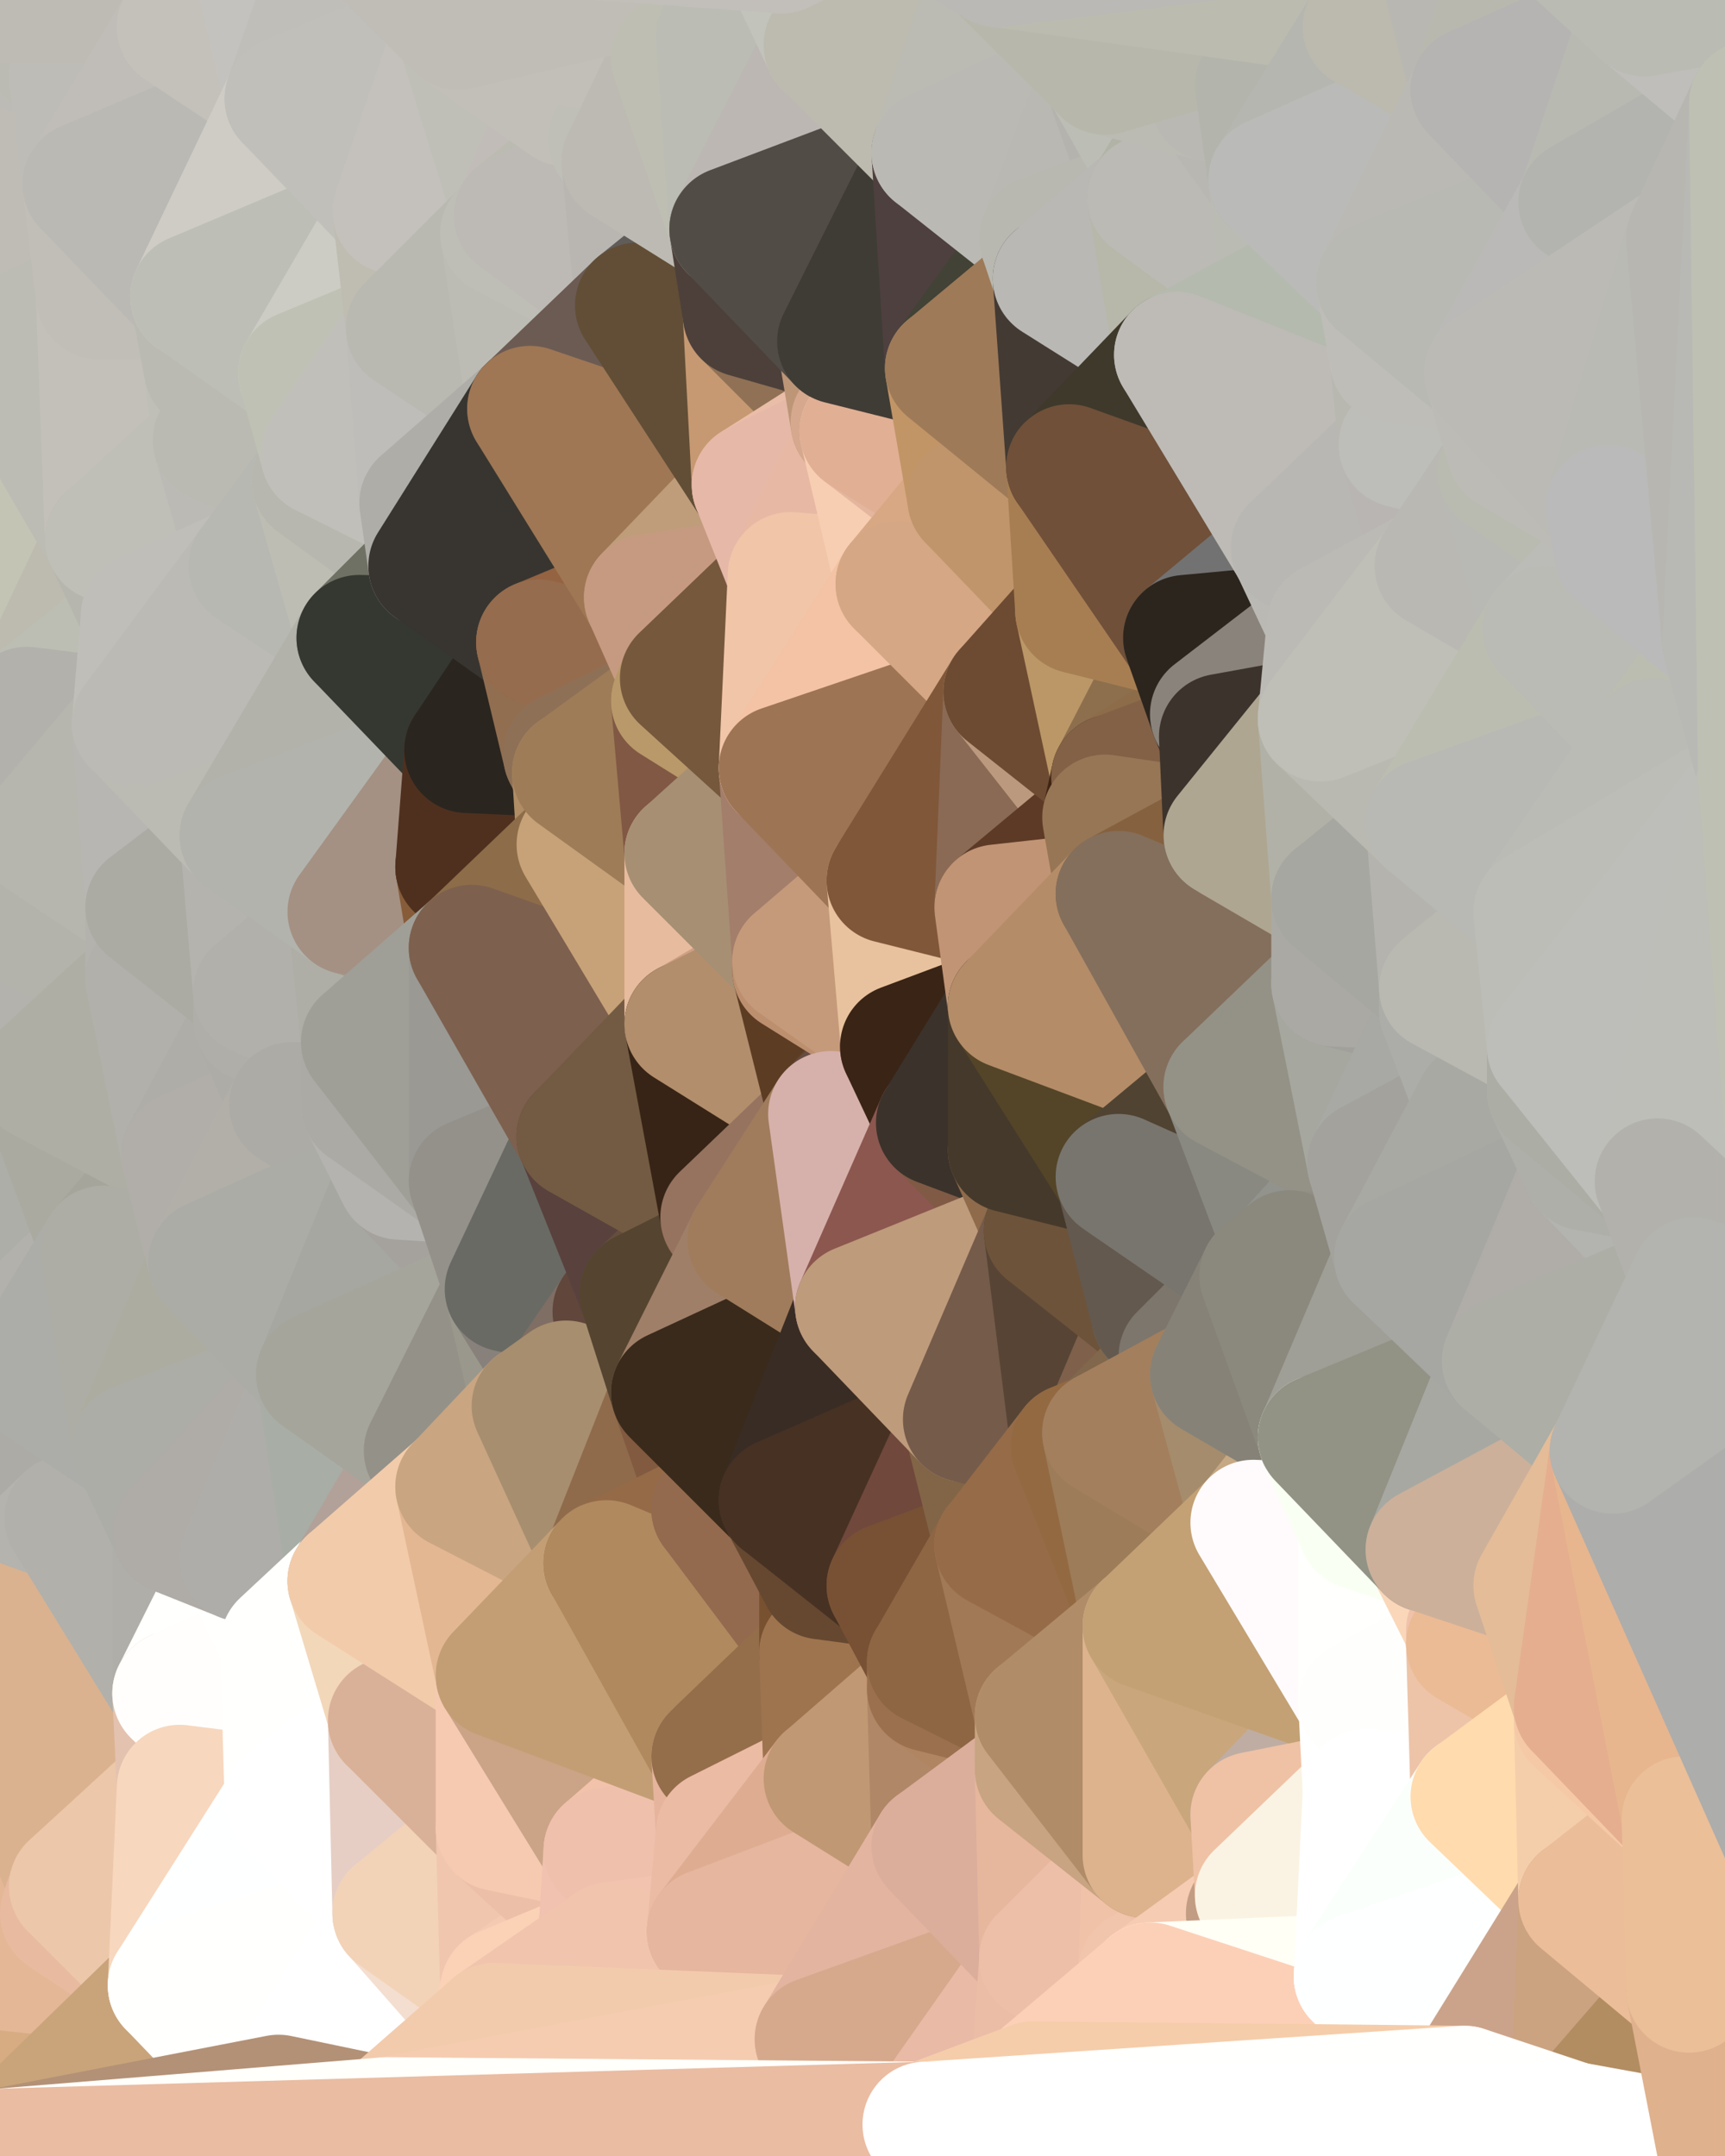 <?xml version="1.0" standalone="yes"?>
<svg width="384" height="480" xmlns="http://www.w3.org/2000/svg" version="1.1" ><rect width="100%" height="100%" fill="#808080" stroke="none"/><polygon points="-28,60 -17,317 -17,180" fill="rgba(179, 180, 174, 1)" stroke="rgba(179, 180, 174, 1)" stroke-width="28" stroke-linejoin="round"/>
		<polygon points="-17,180 -17,317 -14,197" fill="rgba(175, 174, 169, 1)" stroke="rgba(175, 174, 169, 1)" stroke-width="28" stroke-linejoin="round"/>
		<polygon points="-17,317 -9,437 -8,360" fill="rgba(174, 166, 164, 1)" stroke="rgba(174, 166, 164, 1)" stroke-width="28" stroke-linejoin="round"/>
		<polygon points="-28,60 -4,38 0,0" fill="rgba(185, 185, 177, 1)" stroke="rgba(185, 185, 177, 1)" stroke-width="28" stroke-linejoin="round"/>
		<polygon points="0,300 -17,317 6,306" fill="rgba(171, 170, 165, 1)" stroke="rgba(171, 170, 165, 1)" stroke-width="28" stroke-linejoin="round"/>
		<polygon points="-17,180 -14,197 9,186" fill="rgba(179, 180, 172, 1)" stroke="rgba(179, 180, 172, 1)" stroke-width="28" stroke-linejoin="round"/>
		<polygon points="-14,197 -17,317 9,240" fill="rgba(174, 173, 168, 1)" stroke="rgba(174, 173, 168, 1)" stroke-width="28" stroke-linejoin="round"/>
		<polygon points="-17,317 0,300 9,240" fill="rgba(174, 171, 166, 1)" stroke="rgba(174, 171, 166, 1)" stroke-width="28" stroke-linejoin="round"/>
		<polygon points="-4,38 -28,60 -1,77" fill="rgba(193, 190, 183, 1)" stroke="rgba(193, 190, 183, 1)" stroke-width="28" stroke-linejoin="round"/>
		<polygon points="-17,317 -8,360 15,338" fill="rgba(181, 173, 170, 1)" stroke="rgba(181, 173, 170, 1)" stroke-width="28" stroke-linejoin="round"/>
		<polygon points="6,158 -17,180 9,186" fill="rgba(183, 182, 177, 1)" stroke="rgba(183, 182, 177, 1)" stroke-width="28" stroke-linejoin="round"/>
		<polygon points="-9,437 14,426 16,420" fill="rgba(221, 177, 150, 1)" stroke="rgba(221, 177, 150, 1)" stroke-width="28" stroke-linejoin="round"/>
		<polygon points="0,0 -4,38 16,17" fill="rgba(190, 189, 184, 1)" stroke="rgba(190, 189, 184, 1)" stroke-width="28" stroke-linejoin="round"/>
		<polygon points="-28,60 -17,180 6,158" fill="rgba(184, 184, 176, 1)" stroke="rgba(184, 184, 176, 1)" stroke-width="28" stroke-linejoin="round"/>
		<polygon points="-1,77 -28,60 6,158" fill="rgba(186, 186, 174, 1)" stroke="rgba(186, 186, 174, 1)" stroke-width="28" stroke-linejoin="round"/>
		<polygon points="6,306 -17,317 15,338" fill="rgba(170, 169, 164, 1)" stroke="rgba(170, 169, 164, 1)" stroke-width="28" stroke-linejoin="round"/>
		<polygon points="-8,360 -9,437 16,420" fill="rgba(233, 186, 160, 1)" stroke="rgba(233, 186, 160, 1)" stroke-width="28" stroke-linejoin="round"/>
		<polygon points="16,17 -4,38 19,41" fill="rgba(188, 187, 182, 1)" stroke="rgba(188, 187, 182, 1)" stroke-width="28" stroke-linejoin="round"/>
		<polygon points="-1,77 6,158 24,120" fill="rgba(195, 196, 180, 1)" stroke="rgba(195, 196, 180, 1)" stroke-width="28" stroke-linejoin="round"/>
		<polygon points="9,240 0,300 23,278" fill="rgba(173, 174, 168, 1)" stroke="rgba(173, 174, 168, 1)" stroke-width="28" stroke-linejoin="round"/>
		<polygon points="-4,38 -1,77 22,66" fill="rgba(188, 185, 178, 1)" stroke="rgba(188, 185, 178, 1)" stroke-width="28" stroke-linejoin="round"/>
		<polygon points="19,41 -4,38 22,66" fill="rgba(191, 188, 181, 1)" stroke="rgba(191, 188, 181, 1)" stroke-width="28" stroke-linejoin="round"/>
		<polygon points="0,0 16,17 30,0" fill="rgba(187, 187, 179, 1)" stroke="rgba(187, 187, 179, 1)" stroke-width="28" stroke-linejoin="round"/>
		<polygon points="6,306 15,338 30,322" fill="rgba(172, 171, 166, 1)" stroke="rgba(172, 171, 166, 1)" stroke-width="28" stroke-linejoin="round"/>
		<polygon points="0,300 6,306 23,278" fill="rgba(178, 177, 172, 1)" stroke="rgba(178, 177, 172, 1)" stroke-width="28" stroke-linejoin="round"/>
		<polygon points="24,120 6,158 32,137" fill="rgba(189, 187, 175, 1)" stroke="rgba(189, 187, 175, 1)" stroke-width="28" stroke-linejoin="round"/>
		<polygon points="33,202 9,186 33,218" fill="rgba(178, 178, 170, 1)" stroke="rgba(178, 178, 170, 1)" stroke-width="28" stroke-linejoin="round"/>
		<polygon points="-14,197 9,240 33,218" fill="rgba(179, 178, 173, 1)" stroke="rgba(179, 178, 173, 1)" stroke-width="28" stroke-linejoin="round"/>
		<polygon points="9,186 -14,197 33,218" fill="rgba(179, 179, 171, 1)" stroke="rgba(179, 179, 171, 1)" stroke-width="28" stroke-linejoin="round"/>
		<polygon points="6,158 30,161 32,137" fill="rgba(188, 190, 179, 1)" stroke="rgba(188, 190, 179, 1)" stroke-width="28" stroke-linejoin="round"/>
		<polygon points="6,158 9,186 30,161" fill="rgba(178, 177, 172, 1)" stroke="rgba(178, 177, 172, 1)" stroke-width="28" stroke-linejoin="round"/>
		<polygon points="30,322 15,338 39,341" fill="rgba(172, 171, 166, 1)" stroke="rgba(172, 171, 166, 1)" stroke-width="28" stroke-linejoin="round"/>
		<polygon points="-9,437 0,479 38,442" fill="rgba(215, 172, 130, 1)" stroke="rgba(215, 172, 130, 1)" stroke-width="28" stroke-linejoin="round"/>
		<polygon points="14,426 -9,437 38,442" fill="rgba(228, 183, 150, 1)" stroke="rgba(228, 183, 150, 1)" stroke-width="28" stroke-linejoin="round"/>
		<polygon points="9,240 23,278 41,257" fill="rgba(170, 170, 160, 1)" stroke="rgba(170, 170, 160, 1)" stroke-width="28" stroke-linejoin="round"/>
		<polygon points="39,377 16,420 40,398" fill="rgba(237, 191, 167, 1)" stroke="rgba(237, 191, 167, 1)" stroke-width="28" stroke-linejoin="round"/>
		<polygon points="30,0 16,17 40,6" fill="rgba(192, 189, 182, 1)" stroke="rgba(192, 189, 182, 1)" stroke-width="28" stroke-linejoin="round"/>
		<polygon points="15,338 -8,360 39,377" fill="rgba(180, 179, 174, 1)" stroke="rgba(180, 179, 174, 1)" stroke-width="28" stroke-linejoin="round"/>
		<polygon points="-8,360 16,420 39,377" fill="rgba(218, 178, 143, 1)" stroke="rgba(218, 178, 143, 1)" stroke-width="28" stroke-linejoin="round"/>
		<polygon points="16,420 14,426 38,442" fill="rgba(232, 186, 160, 1)" stroke="rgba(232, 186, 160, 1)" stroke-width="28" stroke-linejoin="round"/>
		<polygon points="43,66 22,66 46,82" fill="rgba(193, 193, 185, 1)" stroke="rgba(193, 193, 185, 1)" stroke-width="28" stroke-linejoin="round"/>
		<polygon points="39,341 15,338 39,377" fill="rgba(177, 176, 171, 1)" stroke="rgba(177, 176, 171, 1)" stroke-width="28" stroke-linejoin="round"/>
		<polygon points="22,66 -1,77 24,120" fill="rgba(188, 188, 180, 1)" stroke="rgba(188, 188, 180, 1)" stroke-width="28" stroke-linejoin="round"/>
		<polygon points="46,82 24,120 48,98" fill="rgba(186, 186, 174, 1)" stroke="rgba(186, 186, 174, 1)" stroke-width="28" stroke-linejoin="round"/>
		<polygon points="41,257 23,278 47,281" fill="rgba(165, 165, 155, 1)" stroke="rgba(165, 165, 155, 1)" stroke-width="28" stroke-linejoin="round"/>
		<polygon points="22,66 24,120 46,82" fill="rgba(195, 192, 185, 1)" stroke="rgba(195, 192, 185, 1)" stroke-width="28" stroke-linejoin="round"/>
		<polygon points="19,41 22,66 43,66" fill="rgba(193, 190, 183, 1)" stroke="rgba(193, 190, 183, 1)" stroke-width="28" stroke-linejoin="round"/>
		<polygon points="33,218 9,240 41,257" fill="rgba(174, 174, 164, 1)" stroke="rgba(174, 174, 164, 1)" stroke-width="28" stroke-linejoin="round"/>
		<polygon points="30,161 9,186 33,202" fill="rgba(182, 182, 174, 1)" stroke="rgba(182, 182, 174, 1)" stroke-width="28" stroke-linejoin="round"/>
		<polygon points="23,278 6,306 30,322" fill="rgba(172, 173, 168, 1)" stroke="rgba(172, 173, 168, 1)" stroke-width="28" stroke-linejoin="round"/>
		<polygon points="30,161 33,202 54,186" fill="rgba(183, 182, 178, 1)" stroke="rgba(183, 182, 178, 1)" stroke-width="28" stroke-linejoin="round"/>
		<polygon points="23,278 30,322 47,281" fill="rgba(173, 173, 165, 1)" stroke="rgba(173, 173, 165, 1)" stroke-width="28" stroke-linejoin="round"/>
		<polygon points="24,120 32,137 56,126" fill="rgba(182, 182, 174, 1)" stroke="rgba(182, 182, 174, 1)" stroke-width="28" stroke-linejoin="round"/>
		<polygon points="16,17 19,41 40,6" fill="rgba(189, 188, 183, 1)" stroke="rgba(189, 188, 183, 1)" stroke-width="28" stroke-linejoin="round"/>
		<polygon points="33,202 33,218 57,221" fill="rgba(179, 178, 173, 1)" stroke="rgba(179, 178, 173, 1)" stroke-width="28" stroke-linejoin="round"/>
		<polygon points="33,218 57,227 57,221" fill="rgba(176, 175, 170, 1)" stroke="rgba(176, 175, 170, 1)" stroke-width="28" stroke-linejoin="round"/>
		<polygon points="33,218 41,257 57,227" fill="rgba(177, 176, 171, 1)" stroke="rgba(177, 176, 171, 1)" stroke-width="28" stroke-linejoin="round"/>
		<polygon points="48,98 24,120 56,126" fill="rgba(191, 191, 183, 1)" stroke="rgba(191, 191, 183, 1)" stroke-width="28" stroke-linejoin="round"/>
		<polygon points="30,0 40,6 54,-21" fill="rgba(194, 191, 184, 1)" stroke="rgba(194, 191, 184, 1)" stroke-width="28" stroke-linejoin="round"/>
		<polygon points="0,0 30,0 54,-21" fill="rgba(190, 187, 180, 1)" stroke="rgba(190, 187, 180, 1)" stroke-width="28" stroke-linejoin="round"/>
		<polygon points="39,341 39,377 54,347" fill="rgba(175, 174, 169, 1)" stroke="rgba(175, 174, 169, 1)" stroke-width="28" stroke-linejoin="round"/>
		<polygon points="16,420 38,442 40,398" fill="rgba(236, 199, 170, 1)" stroke="rgba(236, 199, 170, 1)" stroke-width="28" stroke-linejoin="round"/>
		<polygon points="38,442 0,479 62,467" fill="rgba(201, 164, 122, 1)" stroke="rgba(201, 164, 122, 1)" stroke-width="28" stroke-linejoin="round"/>
		<polygon points="54,347 39,377 63,366" fill="rgba(255, 255, 253, 1)" stroke="rgba(255, 255, 253, 1)" stroke-width="28" stroke-linejoin="round"/>
		<polygon points="57,227 41,257 65,246" fill="rgba(174, 173, 168, 1)" stroke="rgba(174, 173, 168, 1)" stroke-width="28" stroke-linejoin="round"/>
		<polygon points="40,6 19,41 64,22" fill="rgba(192, 189, 184, 1)" stroke="rgba(192, 189, 184, 1)" stroke-width="28" stroke-linejoin="round"/>
		<polygon points="46,82 48,98 67,83" fill="rgba(191, 191, 183, 1)" stroke="rgba(191, 191, 183, 1)" stroke-width="28" stroke-linejoin="round"/>
		<polygon points="54,186 33,202 57,221" fill="rgba(171, 171, 163, 1)" stroke="rgba(171, 171, 163, 1)" stroke-width="28" stroke-linejoin="round"/>
		<polygon points="48,98 56,126 70,107" fill="rgba(187, 186, 181, 1)" stroke="rgba(187, 186, 181, 1)" stroke-width="28" stroke-linejoin="round"/>
		<polygon points="47,281 30,322 71,306" fill="rgba(172, 172, 160, 1)" stroke="rgba(172, 172, 160, 1)" stroke-width="28" stroke-linejoin="round"/>
		<polygon points="19,41 43,66 64,22" fill="rgba(186, 185, 180, 1)" stroke="rgba(186, 185, 180, 1)" stroke-width="28" stroke-linejoin="round"/>
		<polygon points="39,377 40,398 64,401" fill="rgba(227, 194, 175, 1)" stroke="rgba(227, 194, 175, 1)" stroke-width="28" stroke-linejoin="round"/>
		<polygon points="67,83 48,98 72,101" fill="rgba(192, 192, 184, 1)" stroke="rgba(192, 192, 184, 1)" stroke-width="28" stroke-linejoin="round"/>
		<polygon points="48,98 70,107 72,101" fill="rgba(186, 186, 178, 1)" stroke="rgba(186, 186, 178, 1)" stroke-width="28" stroke-linejoin="round"/>
		<polygon points="30,322 39,341 71,306" fill="rgba(172, 173, 167, 1)" stroke="rgba(172, 173, 167, 1)" stroke-width="28" stroke-linejoin="round"/>
		<polygon points="43,66 46,82 67,83" fill="rgba(186, 186, 178, 1)" stroke="rgba(186, 186, 178, 1)" stroke-width="28" stroke-linejoin="round"/>
		<polygon points="63,366 39,377 64,401" fill="rgba(255, 254, 252, 1)" stroke="rgba(255, 254, 252, 1)" stroke-width="28" stroke-linejoin="round"/>
		<polygon points="40,398 38,442 64,401" fill="rgba(247, 215, 190, 1)" stroke="rgba(247, 215, 190, 1)" stroke-width="28" stroke-linejoin="round"/>
		<polygon points="32,137 30,161 56,126" fill="rgba(191, 190, 185, 1)" stroke="rgba(191, 190, 185, 1)" stroke-width="28" stroke-linejoin="round"/>
		<polygon points="54,186 57,221 78,203" fill="rgba(180, 179, 174, 1)" stroke="rgba(180, 179, 174, 1)" stroke-width="28" stroke-linejoin="round"/>
		<polygon points="54,347 63,366 78,352" fill="rgba(255, 255, 253, 1)" stroke="rgba(255, 255, 253, 1)" stroke-width="28" stroke-linejoin="round"/>
		<polygon points="39,341 54,347 71,306" fill="rgba(175, 172, 167, 1)" stroke="rgba(175, 172, 167, 1)" stroke-width="28" stroke-linejoin="round"/>
		<polygon points="41,257 47,281 65,246" fill="rgba(177, 174, 169, 1)" stroke="rgba(177, 174, 169, 1)" stroke-width="28" stroke-linejoin="round"/>
		<polygon points="57,227 65,246 81,232" fill="rgba(173, 172, 167, 1)" stroke="rgba(173, 172, 167, 1)" stroke-width="28" stroke-linejoin="round"/>
		<polygon points="65,246 81,246 81,232" fill="rgba(169, 168, 163, 1)" stroke="rgba(169, 168, 163, 1)" stroke-width="28" stroke-linejoin="round"/>
		<polygon points="57,221 57,227 81,232" fill="rgba(175, 174, 169, 1)" stroke="rgba(175, 174, 169, 1)" stroke-width="28" stroke-linejoin="round"/>
		<polygon points="30,161 54,186 80,142" fill="rgba(187, 187, 179, 1)" stroke="rgba(187, 187, 179, 1)" stroke-width="28" stroke-linejoin="round"/>
		<polygon points="56,126 30,161 80,142" fill="rgba(187, 186, 181, 1)" stroke="rgba(187, 186, 181, 1)" stroke-width="28" stroke-linejoin="round"/>
		<polygon points="54,-21 40,6 64,22" fill="rgba(196, 193, 186, 1)" stroke="rgba(196, 193, 186, 1)" stroke-width="28" stroke-linejoin="round"/>
		<polygon points="54,-21 64,22 78,-18" fill="rgba(195, 194, 190, 1)" stroke="rgba(195, 194, 190, 1)" stroke-width="28" stroke-linejoin="round"/>
		<polygon points="63,366 64,401 87,383" fill="rgba(255, 255, 253, 1)" stroke="rgba(255, 255, 253, 1)" stroke-width="28" stroke-linejoin="round"/>
		<polygon points="87,382 63,366 87,383" fill="rgba(255, 255, 253, 1)" stroke="rgba(255, 255, 253, 1)" stroke-width="28" stroke-linejoin="round"/>
		<polygon points="64,401 38,442 88,426" fill="rgba(254, 255, 255, 1)" stroke="rgba(254, 255, 255, 1)" stroke-width="28" stroke-linejoin="round"/>
		<polygon points="64,22 43,66 88,47" fill="rgba(207, 204, 197, 1)" stroke="rgba(207, 204, 197, 1)" stroke-width="28" stroke-linejoin="round"/>
		<polygon points="78,203 57,221 81,232" fill="rgba(177, 176, 171, 1)" stroke="rgba(177, 176, 171, 1)" stroke-width="28" stroke-linejoin="round"/>
		<polygon points="65,246 47,281 89,262" fill="rgba(178, 175, 168, 1)" stroke="rgba(178, 175, 168, 1)" stroke-width="28" stroke-linejoin="round"/>
		<polygon points="81,246 65,246 89,262" fill="rgba(172, 171, 166, 1)" stroke="rgba(172, 171, 166, 1)" stroke-width="28" stroke-linejoin="round"/>
		<polygon points="43,66 67,83 88,47" fill="rgba(189, 190, 182, 1)" stroke="rgba(189, 190, 182, 1)" stroke-width="28" stroke-linejoin="round"/>
		<polygon points="38,442 62,467 88,426" fill="rgba(255, 255, 253, 1)" stroke="rgba(255, 255, 253, 1)" stroke-width="28" stroke-linejoin="round"/>
		<polygon points="70,107 56,126 80,142" fill="rgba(183, 184, 178, 1)" stroke="rgba(183, 184, 178, 1)" stroke-width="28" stroke-linejoin="round"/>
		<polygon points="71,306 54,347 78,352" fill="rgba(174, 173, 169, 1)" stroke="rgba(174, 173, 169, 1)" stroke-width="28" stroke-linejoin="round"/>
		<polygon points="72,101 70,107 94,112" fill="rgba(186, 186, 178, 1)" stroke="rgba(186, 186, 178, 1)" stroke-width="28" stroke-linejoin="round"/>
		<polygon points="88,47 67,83 91,73" fill="rgba(204, 204, 196, 1)" stroke="rgba(204, 204, 196, 1)" stroke-width="28" stroke-linejoin="round"/>
		<polygon points="71,306 78,352 95,323" fill="rgba(168, 173, 166, 1)" stroke="rgba(168, 173, 166, 1)" stroke-width="28" stroke-linejoin="round"/>
		<polygon points="78,352 63,366 87,382" fill="rgba(255, 255, 253, 1)" stroke="rgba(255, 255, 253, 1)" stroke-width="28" stroke-linejoin="round"/>
		<polygon points="70,107 80,142 96,126" fill="rgba(189, 189, 179, 1)" stroke="rgba(189, 189, 179, 1)" stroke-width="28" stroke-linejoin="round"/>
		<polygon points="94,112 70,107 96,126" fill="rgba(183, 183, 175, 1)" stroke="rgba(183, 183, 175, 1)" stroke-width="28" stroke-linejoin="round"/>
		<polygon points="67,83 72,101 91,73" fill="rgba(191, 193, 180, 1)" stroke="rgba(191, 193, 180, 1)" stroke-width="28" stroke-linejoin="round"/>
		<polygon points="47,281 71,306 89,262" fill="rgba(171, 172, 166, 1)" stroke="rgba(171, 172, 166, 1)" stroke-width="28" stroke-linejoin="round"/>
		<polygon points="78,-18 64,22 102,6" fill="rgba(191, 190, 185, 1)" stroke="rgba(191, 190, 185, 1)" stroke-width="28" stroke-linejoin="round"/>
		<polygon points="95,323 78,352 102,331" fill="rgba(178, 161, 153, 1)" stroke="rgba(178, 161, 153, 1)" stroke-width="28" stroke-linejoin="round"/>
		<polygon points="62,467 86,472 88,426" fill="rgba(255, 255, 255, 1)" stroke="rgba(255, 255, 255, 1)" stroke-width="28" stroke-linejoin="round"/>
		<polygon points="80,142 54,186 104,167" fill="rgba(178, 178, 170, 1)" stroke="rgba(178, 178, 170, 1)" stroke-width="28" stroke-linejoin="round"/>
		<polygon points="78,203 81,232 105,211" fill="rgba(174, 174, 166, 1)" stroke="rgba(174, 174, 166, 1)" stroke-width="28" stroke-linejoin="round"/>
		<polygon points="102,193 78,203 105,211" fill="rgba(162, 149, 133, 1)" stroke="rgba(162, 149, 133, 1)" stroke-width="28" stroke-linejoin="round"/>
		<polygon points="54,186 78,203 104,167" fill="rgba(178, 179, 173, 1)" stroke="rgba(178, 179, 173, 1)" stroke-width="28" stroke-linejoin="round"/>
		<polygon points="78,203 102,193 104,167" fill="rgba(164, 145, 131, 1)" stroke="rgba(164, 145, 131, 1)" stroke-width="28" stroke-linejoin="round"/>
		<polygon points="91,73 72,101 94,112" fill="rgba(192, 191, 186, 1)" stroke="rgba(192, 191, 186, 1)" stroke-width="28" stroke-linejoin="round"/>
		<polygon points="87,383 64,401 88,426" fill="rgba(255, 255, 255, 1)" stroke="rgba(255, 255, 255, 1)" stroke-width="28" stroke-linejoin="round"/>
		<polygon points="88,426 86,472 110,451" fill="rgba(255, 255, 255, 1)" stroke="rgba(255, 255, 255, 1)" stroke-width="28" stroke-linejoin="round"/>
		<polygon points="64,22 88,47 102,6" fill="rgba(192, 191, 186, 1)" stroke="rgba(192, 191, 186, 1)" stroke-width="28" stroke-linejoin="round"/>
		<polygon points="87,383 88,426 111,407" fill="rgba(230, 206, 196, 1)" stroke="rgba(230, 206, 196, 1)" stroke-width="28" stroke-linejoin="round"/>
		<polygon points="88,426 110,451 112,443" fill="rgba(244, 222, 208, 1)" stroke="rgba(244, 222, 208, 1)" stroke-width="28" stroke-linejoin="round"/>
		<polygon points="89,262 71,306 113,287" fill="rgba(166, 167, 161, 1)" stroke="rgba(166, 167, 161, 1)" stroke-width="28" stroke-linejoin="round"/>
		<polygon points="105,263 89,262 113,287" fill="rgba(165, 162, 157, 1)" stroke="rgba(165, 162, 157, 1)" stroke-width="28" stroke-linejoin="round"/>
		<polygon points="88,47 91,73 112,52" fill="rgba(191, 189, 177, 1)" stroke="rgba(191, 189, 177, 1)" stroke-width="28" stroke-linejoin="round"/>
		<polygon points="87,382 87,383 111,373" fill="rgba(220, 179, 147, 1)" stroke="rgba(220, 179, 147, 1)" stroke-width="28" stroke-linejoin="round"/>
		<polygon points="78,352 87,382 111,373" fill="rgba(242, 215, 185, 1)" stroke="rgba(242, 215, 185, 1)" stroke-width="28" stroke-linejoin="round"/>
		<polygon points="81,246 89,262 105,263" fill="rgba(180, 179, 175, 1)" stroke="rgba(180, 179, 175, 1)" stroke-width="28" stroke-linejoin="round"/>
		<polygon points="88,47 112,52 115,48" fill="rgba(191, 189, 177, 1)" stroke="rgba(191, 189, 177, 1)" stroke-width="28" stroke-linejoin="round"/>
		<polygon points="71,306 95,323 113,287" fill="rgba(165, 165, 155, 1)" stroke="rgba(165, 165, 155, 1)" stroke-width="28" stroke-linejoin="round"/>
		<polygon points="91,73 94,112 118,91" fill="rgba(190, 189, 185, 1)" stroke="rgba(190, 189, 185, 1)" stroke-width="28" stroke-linejoin="round"/>
		<polygon points="96,126 80,142 120,143" fill="rgba(111, 113, 100, 1)" stroke="rgba(111, 113, 100, 1)" stroke-width="28" stroke-linejoin="round"/>
		<polygon points="80,142 104,167 120,143" fill="rgba(53, 56, 49, 1)" stroke="rgba(53, 56, 49, 1)" stroke-width="28" stroke-linejoin="round"/>
		<polygon points="95,323 102,331 119,313" fill="rgba(160, 157, 148, 1)" stroke="rgba(160, 157, 148, 1)" stroke-width="28" stroke-linejoin="round"/>
		<polygon points="113,287 95,323 119,313" fill="rgba(148, 145, 136, 1)" stroke="rgba(148, 145, 136, 1)" stroke-width="28" stroke-linejoin="round"/>
		<polygon points="102,6 88,47 115,48" fill="rgba(196, 193, 188, 1)" stroke="rgba(196, 193, 188, 1)" stroke-width="28" stroke-linejoin="round"/>
		<polygon points="111,407 88,426 112,443" fill="rgba(242, 211, 183, 1)" stroke="rgba(242, 211, 183, 1)" stroke-width="28" stroke-linejoin="round"/>
		<polygon points="87,383 111,407 111,373" fill="rgba(217, 177, 152, 1)" stroke="rgba(217, 177, 152, 1)" stroke-width="28" stroke-linejoin="round"/>
		<polygon points="102,331 78,352 111,373" fill="rgba(242, 203, 170, 1)" stroke="rgba(242, 203, 170, 1)" stroke-width="28" stroke-linejoin="round"/>
		<polygon points="102,6 115,48 126,23" fill="rgba(191, 191, 183, 1)" stroke="rgba(191, 191, 183, 1)" stroke-width="28" stroke-linejoin="round"/>
		<polygon points="126,168 104,167 128,172" fill="rgba(48, 41, 33, 1)" stroke="rgba(48, 41, 33, 1)" stroke-width="28" stroke-linejoin="round"/>
		<polygon points="113,287 119,313 126,308" fill="rgba(154, 152, 140, 1)" stroke="rgba(154, 152, 140, 1)" stroke-width="28" stroke-linejoin="round"/>
		<polygon points="81,232 81,246 105,263" fill="rgba(171, 170, 165, 1)" stroke="rgba(171, 170, 165, 1)" stroke-width="28" stroke-linejoin="round"/>
		<polygon points="102,193 105,211 129,188" fill="rgba(135, 92, 57, 1)" stroke="rgba(135, 92, 57, 1)" stroke-width="28" stroke-linejoin="round"/>
		<polygon points="128,172 102,193 129,188" fill="rgba(73, 56, 36, 1)" stroke="rgba(73, 56, 36, 1)" stroke-width="28" stroke-linejoin="round"/>
		<polygon points="104,167 102,193 128,172" fill="rgba(79, 48, 30, 1)" stroke="rgba(79, 48, 30, 1)" stroke-width="28" stroke-linejoin="round"/>
		<polygon points="120,143 104,167 126,168" fill="rgba(42, 37, 31, 1)" stroke="rgba(42, 37, 31, 1)" stroke-width="28" stroke-linejoin="round"/>
		<polygon points="112,52 91,73 118,91" fill="rgba(185, 185, 177, 1)" stroke="rgba(185, 185, 177, 1)" stroke-width="28" stroke-linejoin="round"/>
		<polygon points="81,232 105,263 105,211" fill="rgba(159, 159, 151, 1)" stroke="rgba(159, 159, 151, 1)" stroke-width="28" stroke-linejoin="round"/>
		<polygon points="111,407 112,443 134,428" fill="rgba(240, 198, 174, 1)" stroke="rgba(240, 198, 174, 1)" stroke-width="28" stroke-linejoin="round"/>
		<polygon points="105,211 105,263 129,253" fill="rgba(154, 153, 148, 1)" stroke="rgba(154, 153, 148, 1)" stroke-width="28" stroke-linejoin="round"/>
		<polygon points="102,331 111,373 135,348" fill="rgba(227, 183, 146, 1)" stroke="rgba(227, 183, 146, 1)" stroke-width="28" stroke-linejoin="round"/>
		<polygon points="134,428 112,443 136,433" fill="rgba(244, 202, 178, 1)" stroke="rgba(244, 202, 178, 1)" stroke-width="28" stroke-linejoin="round"/>
		<polygon points="111,407 134,428 135,412" fill="rgba(236, 191, 168, 1)" stroke="rgba(236, 191, 168, 1)" stroke-width="28" stroke-linejoin="round"/>
		<polygon points="113,287 126,308 137,292" fill="rgba(136, 129, 123, 1)" stroke="rgba(136, 129, 123, 1)" stroke-width="28" stroke-linejoin="round"/>
		<polygon points="126,23 115,48 136,31" fill="rgba(193, 188, 184, 1)" stroke="rgba(193, 188, 184, 1)" stroke-width="28" stroke-linejoin="round"/>
		<polygon points="136,31 115,48 139,36" fill="rgba(187, 187, 177, 1)" stroke="rgba(187, 187, 177, 1)" stroke-width="28" stroke-linejoin="round"/>
		<polygon points="119,313 102,331 135,348" fill="rgba(201, 165, 129, 1)" stroke="rgba(201, 165, 129, 1)" stroke-width="28" stroke-linejoin="round"/>
		<polygon points="105,263 113,287 129,253" fill="rgba(148, 145, 138, 1)" stroke="rgba(148, 145, 138, 1)" stroke-width="28" stroke-linejoin="round"/>
		<polygon points="112,52 118,91 142,68" fill="rgba(188, 188, 180, 1)" stroke="rgba(188, 188, 180, 1)" stroke-width="28" stroke-linejoin="round"/>
		<polygon points="115,48 112,52 142,68" fill="rgba(190, 190, 182, 1)" stroke="rgba(190, 190, 182, 1)" stroke-width="28" stroke-linejoin="round"/>
		<polygon points="94,112 96,126 118,91" fill="rgba(174, 173, 168, 1)" stroke="rgba(174, 173, 168, 1)" stroke-width="28" stroke-linejoin="round"/>
		<polygon points="118,91 120,143 144,133" fill="rgba(96, 70, 57, 1)" stroke="rgba(96, 70, 57, 1)" stroke-width="28" stroke-linejoin="round"/>
		<polygon points="129,253 137,292 143,288" fill="rgba(56, 50, 36, 1)" stroke="rgba(56, 50, 36, 1)" stroke-width="28" stroke-linejoin="round"/>
		<polygon points="129,253 113,287 137,292" fill="rgba(105, 106, 100, 1)" stroke="rgba(105, 106, 100, 1)" stroke-width="28" stroke-linejoin="round"/>
		<polygon points="112,443 110,451 136,433" fill="rgba(251, 210, 182, 1)" stroke="rgba(251, 210, 182, 1)" stroke-width="28" stroke-linejoin="round"/>
		<polygon points="118,91 96,126 120,143" fill="rgba(56, 53, 48, 1)" stroke="rgba(56, 53, 48, 1)" stroke-width="28" stroke-linejoin="round"/>
		<polygon points="137,292 126,308 150,310" fill="rgba(127, 110, 100, 1)" stroke="rgba(127, 110, 100, 1)" stroke-width="28" stroke-linejoin="round"/>
		<polygon points="120,143 126,168 150,156" fill="rgba(145, 110, 80, 1)" stroke="rgba(145, 110, 80, 1)" stroke-width="28" stroke-linejoin="round"/>
		<polygon points="126,23 136,31 150,13" fill="rgba(187, 187, 179, 1)" stroke="rgba(187, 187, 179, 1)" stroke-width="28" stroke-linejoin="round"/>
		<polygon points="139,36 115,48 142,68" fill="rgba(189, 186, 181, 1)" stroke="rgba(189, 186, 181, 1)" stroke-width="28" stroke-linejoin="round"/>
		<polygon points="111,373 111,407 135,412" fill="rgba(246, 202, 177, 1)" stroke="rgba(246, 202, 177, 1)" stroke-width="28" stroke-linejoin="round"/>
		<polygon points="144,133 120,143 152,151" fill="rgba(148, 99, 66, 1)" stroke="rgba(148, 99, 66, 1)" stroke-width="28" stroke-linejoin="round"/>
		<polygon points="120,143 150,156 152,151" fill="rgba(149, 108, 78, 1)" stroke="rgba(149, 108, 78, 1)" stroke-width="28" stroke-linejoin="round"/>
		<polygon points="126,168 128,172 150,156" fill="rgba(142, 112, 86, 1)" stroke="rgba(142, 112, 86, 1)" stroke-width="28" stroke-linejoin="round"/>
		<polygon points="128,172 129,188 153,190" fill="rgba(176, 141, 101, 1)" stroke="rgba(176, 141, 101, 1)" stroke-width="28" stroke-linejoin="round"/>
		<polygon points="129,188 105,211 153,228" fill="rgba(141, 108, 73, 1)" stroke="rgba(141, 108, 73, 1)" stroke-width="28" stroke-linejoin="round"/>
		<polygon points="105,211 129,253 153,228" fill="rgba(125, 96, 78, 1)" stroke="rgba(125, 96, 78, 1)" stroke-width="28" stroke-linejoin="round"/>
		<polygon points="126,308 135,348 150,310" fill="rgba(138, 104, 67, 1)" stroke="rgba(138, 104, 67, 1)" stroke-width="28" stroke-linejoin="round"/>
		<polygon points="143,288 137,292 150,310" fill="rgba(97, 70, 59, 1)" stroke="rgba(97, 70, 59, 1)" stroke-width="28" stroke-linejoin="round"/>
		<polygon points="102,6 126,23 150,13" fill="rgba(194, 191, 184, 1)" stroke="rgba(194, 191, 184, 1)" stroke-width="28" stroke-linejoin="round"/>
		<polygon points="126,308 119,313 135,348" fill="rgba(167, 142, 111, 1)" stroke="rgba(167, 142, 111, 1)" stroke-width="28" stroke-linejoin="round"/>
		<polygon points="134,428 136,433 158,430" fill="rgba(236, 191, 162, 1)" stroke="rgba(236, 191, 162, 1)" stroke-width="28" stroke-linejoin="round"/>
		<polygon points="111,373 135,412 159,391" fill="rgba(203, 164, 135, 1)" stroke="rgba(203, 164, 135, 1)" stroke-width="28" stroke-linejoin="round"/>
		<polygon points="150,310 135,348 159,336" fill="rgba(143, 107, 75, 1)" stroke="rgba(143, 107, 75, 1)" stroke-width="28" stroke-linejoin="round"/>
		<polygon points="129,253 143,288 161,271" fill="rgba(89, 65, 61, 1)" stroke="rgba(89, 65, 61, 1)" stroke-width="28" stroke-linejoin="round"/>
		<polygon points="159,391 135,412 160,408" fill="rgba(242, 194, 171, 1)" stroke="rgba(242, 194, 171, 1)" stroke-width="28" stroke-linejoin="round"/>
		<polygon points="135,412 134,428 158,430" fill="rgba(241, 194, 176, 1)" stroke="rgba(241, 194, 176, 1)" stroke-width="28" stroke-linejoin="round"/>
		<polygon points="129,188 153,228 153,190" fill="rgba(199, 162, 120, 1)" stroke="rgba(199, 162, 120, 1)" stroke-width="28" stroke-linejoin="round"/>
		<polygon points="136,31 139,36 150,13" fill="rgba(191, 191, 183, 1)" stroke="rgba(191, 191, 183, 1)" stroke-width="28" stroke-linejoin="round"/>
		<polygon points="139,36 142,68 163,51" fill="rgba(185, 182, 177, 1)" stroke="rgba(185, 182, 177, 1)" stroke-width="28" stroke-linejoin="round"/>
		<polygon points="135,412 158,430 160,408" fill="rgba(239, 192, 172, 1)" stroke="rgba(239, 192, 172, 1)" stroke-width="28" stroke-linejoin="round"/>
		<polygon points="135,348 111,373 159,391" fill="rgba(195, 158, 116, 1)" stroke="rgba(195, 158, 116, 1)" stroke-width="28" stroke-linejoin="round"/>
		<polygon points="150,156 128,172 153,190" fill="rgba(158, 124, 87, 1)" stroke="rgba(158, 124, 87, 1)" stroke-width="28" stroke-linejoin="round"/>
		<polygon points="62,467 0,479 86,472" fill="rgba(179, 145, 118, 1)" stroke="rgba(179, 145, 118, 1)" stroke-width="28" stroke-linejoin="round"/>
		<polygon points="142,68 118,91 168,108" fill="rgba(108, 91, 83, 1)" stroke="rgba(108, 91, 83, 1)" stroke-width="28" stroke-linejoin="round"/>
		<polygon points="118,91 144,133 168,108" fill="rgba(159, 119, 84, 1)" stroke="rgba(159, 119, 84, 1)" stroke-width="28" stroke-linejoin="round"/>
		<polygon points="161,271 143,288 167,276" fill="rgba(101, 78, 60, 1)" stroke="rgba(101, 78, 60, 1)" stroke-width="28" stroke-linejoin="round"/>
		<polygon points="163,51 142,68 166,70" fill="rgba(96, 92, 89, 1)" stroke="rgba(96, 92, 89, 1)" stroke-width="28" stroke-linejoin="round"/>
		<polygon points="150,13 160,8 174,-11" fill="rgba(190, 190, 182, 1)" stroke="rgba(190, 190, 182, 1)" stroke-width="28" stroke-linejoin="round"/>
		<polygon points="150,156 153,190 174,171" fill="rgba(129, 88, 68, 1)" stroke="rgba(129, 88, 68, 1)" stroke-width="28" stroke-linejoin="round"/>
		<polygon points="153,228 129,253 161,271" fill="rgba(115, 91, 67, 1)" stroke="rgba(115, 91, 67, 1)" stroke-width="28" stroke-linejoin="round"/>
		<polygon points="168,108 144,133 176,128" fill="rgba(191, 157, 122, 1)" stroke="rgba(191, 157, 122, 1)" stroke-width="28" stroke-linejoin="round"/>
		<polygon points="166,70 142,68 168,108" fill="rgba(98, 78, 54, 1)" stroke="rgba(98, 78, 54, 1)" stroke-width="28" stroke-linejoin="round"/>
		<polygon points="153,190 153,228 177,214" fill="rgba(231, 187, 158, 1)" stroke="rgba(231, 187, 158, 1)" stroke-width="28" stroke-linejoin="round"/>
		<polygon points="153,228 177,216 177,214" fill="rgba(206, 159, 131, 1)" stroke="rgba(206, 159, 131, 1)" stroke-width="28" stroke-linejoin="round"/>
		<polygon points="144,133 152,151 176,128" fill="rgba(198, 154, 129, 1)" stroke="rgba(198, 154, 129, 1)" stroke-width="28" stroke-linejoin="round"/>
		<polygon points="150,310 159,336 174,334" fill="rgba(130, 90, 64, 1)" stroke="rgba(130, 90, 64, 1)" stroke-width="28" stroke-linejoin="round"/>
		<polygon points="102,6 150,13 174,-11" fill="rgba(194, 191, 184, 1)" stroke="rgba(194, 191, 184, 1)" stroke-width="28" stroke-linejoin="round"/>
		<polygon points="152,151 150,156 174,171" fill="rgba(185, 153, 106, 1)" stroke="rgba(185, 153, 106, 1)" stroke-width="28" stroke-linejoin="round"/>
		<polygon points="143,288 150,310 167,276" fill="rgba(85, 68, 48, 1)" stroke="rgba(85, 68, 48, 1)" stroke-width="28" stroke-linejoin="round"/>
		<polygon points="150,13 139,36 163,51" fill="rgba(189, 186, 179, 1)" stroke="rgba(189, 186, 179, 1)" stroke-width="28" stroke-linejoin="round"/>
		<polygon points="158,430 136,433 182,454" fill="rgba(242, 195, 175, 1)" stroke="rgba(242, 195, 175, 1)" stroke-width="28" stroke-linejoin="round"/>
		<polygon points="159,336 135,348 183,368" fill="rgba(149, 106, 71, 1)" stroke="rgba(149, 106, 71, 1)" stroke-width="28" stroke-linejoin="round"/>
		<polygon points="135,348 159,391 183,368" fill="rgba(176, 137, 94, 1)" stroke="rgba(176, 137, 94, 1)" stroke-width="28" stroke-linejoin="round"/>
		<polygon points="174,334 159,336 183,351" fill="rgba(144, 107, 80, 1)" stroke="rgba(144, 107, 80, 1)" stroke-width="28" stroke-linejoin="round"/>
		<polygon points="159,391 160,408 184,396" fill="rgba(230, 180, 157, 1)" stroke="rgba(230, 180, 157, 1)" stroke-width="28" stroke-linejoin="round"/>
		<polygon points="183,351 159,336 183,368" fill="rgba(147, 106, 78, 1)" stroke="rgba(147, 106, 78, 1)" stroke-width="28" stroke-linejoin="round"/>
		<polygon points="78,-18 102,6 174,-11" fill="rgba(192, 189, 182, 1)" stroke="rgba(192, 189, 182, 1)" stroke-width="28" stroke-linejoin="round"/>
		<polygon points="153,228 161,271 185,248" fill="rgba(55, 36, 22, 1)" stroke="rgba(55, 36, 22, 1)" stroke-width="28" stroke-linejoin="round"/>
		<polygon points="174,-11 160,8 184,10" fill="rgba(187, 187, 179, 1)" stroke="rgba(187, 187, 179, 1)" stroke-width="28" stroke-linejoin="round"/>
		<polygon points="160,8 150,13 163,51" fill="rgba(190, 190, 178, 1)" stroke="rgba(190, 190, 178, 1)" stroke-width="28" stroke-linejoin="round"/>
		<polygon points="136,433 110,451 182,454" fill="rgba(241, 196, 173, 1)" stroke="rgba(241, 196, 173, 1)" stroke-width="28" stroke-linejoin="round"/>
		<polygon points="166,70 168,108 190,94" fill="rgba(198, 153, 114, 1)" stroke="rgba(198, 153, 114, 1)" stroke-width="28" stroke-linejoin="round"/>
		<polygon points="177,216 153,228 185,248" fill="rgba(178, 142, 108, 1)" stroke="rgba(178, 142, 108, 1)" stroke-width="28" stroke-linejoin="round"/>
		<polygon points="183,368 159,391 184,396" fill="rgba(148, 110, 74, 1)" stroke="rgba(148, 110, 74, 1)" stroke-width="28" stroke-linejoin="round"/>
		<polygon points="187,76 166,70 190,94" fill="rgba(144, 113, 85, 1)" stroke="rgba(144, 113, 85, 1)" stroke-width="28" stroke-linejoin="round"/>
		<polygon points="161,271 167,276 185,248" fill="rgba(150, 115, 95, 1)" stroke="rgba(150, 115, 95, 1)" stroke-width="28" stroke-linejoin="round"/>
		<polygon points="190,94 168,108 192,96" fill="rgba(234, 189, 168, 1)" stroke="rgba(234, 189, 168, 1)" stroke-width="28" stroke-linejoin="round"/>
		<polygon points="167,276 150,310 191,291" fill="rgba(159, 127, 104, 1)" stroke="rgba(159, 127, 104, 1)" stroke-width="28" stroke-linejoin="round"/>
		<polygon points="160,8 163,51 184,10" fill="rgba(187, 188, 180, 1)" stroke="rgba(187, 188, 180, 1)" stroke-width="28" stroke-linejoin="round"/>
		<polygon points="174,171 153,190 177,214" fill="rgba(167, 143, 115, 1)" stroke="rgba(167, 143, 115, 1)" stroke-width="28" stroke-linejoin="round"/>
		<polygon points="152,151 174,171 176,128" fill="rgba(118, 88, 60, 1)" stroke="rgba(118, 88, 60, 1)" stroke-width="28" stroke-linejoin="round"/>
		<polygon points="174,171 177,214 198,196" fill="rgba(163, 126, 107, 1)" stroke="rgba(163, 126, 107, 1)" stroke-width="28" stroke-linejoin="round"/>
		<polygon points="150,310 174,334 191,291" fill="rgba(58, 42, 27, 1)" stroke="rgba(58, 42, 27, 1)" stroke-width="28" stroke-linejoin="round"/>
		<polygon points="163,51 166,70 187,76" fill="rgba(77, 64, 58, 1)" stroke="rgba(77, 64, 58, 1)" stroke-width="28" stroke-linejoin="round"/>
		<polygon points="183,351 183,368 198,353" fill="rgba(120, 81, 48, 1)" stroke="rgba(120, 81, 48, 1)" stroke-width="28" stroke-linejoin="round"/>
		<polygon points="177,216 185,248 201,231" fill="rgba(92, 60, 35, 1)" stroke="rgba(92, 60, 35, 1)" stroke-width="28" stroke-linejoin="round"/>
		<polygon points="185,248 201,233 201,231" fill="rgba(98, 70, 46, 1)" stroke="rgba(98, 70, 46, 1)" stroke-width="28" stroke-linejoin="round"/>
		<polygon points="168,108 176,128 192,96" fill="rgba(230, 184, 168, 1)" stroke="rgba(230, 184, 168, 1)" stroke-width="28" stroke-linejoin="round"/>
		<polygon points="160,408 158,430 184,396" fill="rgba(235, 187, 164, 1)" stroke="rgba(235, 187, 164, 1)" stroke-width="28" stroke-linejoin="round"/>
		<polygon points="198,353 183,368 207,370" fill="rgba(113, 78, 46, 1)" stroke="rgba(113, 78, 46, 1)" stroke-width="28" stroke-linejoin="round"/>
		<polygon points="183,368 207,376 207,370" fill="rgba(146, 103, 71, 1)" stroke="rgba(146, 103, 71, 1)" stroke-width="28" stroke-linejoin="round"/>
		<polygon points="184,10 163,51 208,34" fill="rgba(188, 183, 179, 1)" stroke="rgba(188, 183, 179, 1)" stroke-width="28" stroke-linejoin="round"/>
		<polygon points="183,368 184,396 207,376" fill="rgba(158, 116, 78, 1)" stroke="rgba(158, 116, 78, 1)" stroke-width="28" stroke-linejoin="round"/>
		<polygon points="192,96 176,128 200,130" fill="rgba(231, 184, 164, 1)" stroke="rgba(231, 184, 164, 1)" stroke-width="28" stroke-linejoin="round"/>
		<polygon points="201,233 185,248 209,250" fill="rgba(101, 76, 69, 1)" stroke="rgba(101, 76, 69, 1)" stroke-width="28" stroke-linejoin="round"/>
		<polygon points="184,396 158,430 208,411" fill="rgba(222, 172, 145, 1)" stroke="rgba(222, 172, 145, 1)" stroke-width="28" stroke-linejoin="round"/>
		<polygon points="176,128 174,171 200,130" fill="rgba(241, 197, 168, 1)" stroke="rgba(241, 197, 168, 1)" stroke-width="28" stroke-linejoin="round"/>
		<polygon points="174,-11 184,10 198,-23" fill="rgba(194, 195, 187, 1)" stroke="rgba(194, 195, 187, 1)" stroke-width="28" stroke-linejoin="round"/>
		<polygon points="185,248 167,276 191,291" fill="rgba(160, 124, 92, 1)" stroke="rgba(160, 124, 92, 1)" stroke-width="28" stroke-linejoin="round"/>
		<polygon points="187,76 190,94 211,82" fill="rgba(189, 150, 119, 1)" stroke="rgba(189, 150, 119, 1)" stroke-width="28" stroke-linejoin="round"/>
		<polygon points="190,94 192,96 211,82" fill="rgba(214, 168, 142, 1)" stroke="rgba(214, 168, 142, 1)" stroke-width="28" stroke-linejoin="round"/>
		<polygon points="158,430 182,454 208,411" fill="rgba(230, 182, 159, 1)" stroke="rgba(230, 182, 159, 1)" stroke-width="28" stroke-linejoin="round"/>
		<polygon points="177,214 177,216 201,231" fill="rgba(188, 143, 110, 1)" stroke="rgba(188, 143, 110, 1)" stroke-width="28" stroke-linejoin="round"/>
		<polygon points="198,196 177,214 201,231" fill="rgba(197, 154, 122, 1)" stroke="rgba(197, 154, 122, 1)" stroke-width="28" stroke-linejoin="round"/>
		<polygon points="174,334 183,351 198,353" fill="rgba(102, 72, 48, 1)" stroke="rgba(102, 72, 48, 1)" stroke-width="28" stroke-linejoin="round"/>
		<polygon points="192,96 200,130 214,113" fill="rgba(247, 206, 178, 1)" stroke="rgba(247, 206, 178, 1)" stroke-width="28" stroke-linejoin="round"/>
		<polygon points="163,51 187,76 208,34" fill="rgba(81, 76, 70, 1)" stroke="rgba(81, 76, 70, 1)" stroke-width="28" stroke-linejoin="round"/>
		<polygon points="110,451 86,472 182,454" fill="rgba(242, 203, 172, 1)" stroke="rgba(242, 203, 172, 1)" stroke-width="28" stroke-linejoin="round"/>
		<polygon points="191,291 174,334 215,316" fill="rgba(57, 44, 36, 1)" stroke="rgba(57, 44, 36, 1)" stroke-width="28" stroke-linejoin="round"/>
		<polygon points="192,96 214,113 216,111" fill="rgba(228, 182, 158, 1)" stroke="rgba(228, 182, 158, 1)" stroke-width="28" stroke-linejoin="round"/>
		<polygon points="174,334 198,353 215,316" fill="rgba(71, 49, 35, 1)" stroke="rgba(71, 49, 35, 1)" stroke-width="28" stroke-linejoin="round"/>
		<polygon points="185,248 191,291 209,250" fill="rgba(214, 177, 171, 1)" stroke="rgba(214, 177, 171, 1)" stroke-width="28" stroke-linejoin="round"/>
		<polygon points="207,376 184,396 208,411" fill="rgba(192, 152, 116, 1)" stroke="rgba(192, 152, 116, 1)" stroke-width="28" stroke-linejoin="round"/>
		<polygon points="198,-23 184,10 222,-8" fill="rgba(193, 191, 179, 1)" stroke="rgba(193, 191, 179, 1)" stroke-width="28" stroke-linejoin="round"/>
		<polygon points="211,82 192,96 216,111" fill="rgba(225, 175, 148, 1)" stroke="rgba(225, 175, 148, 1)" stroke-width="28" stroke-linejoin="round"/>
		<polygon points="200,130 174,171 224,154" fill="rgba(244, 195, 165, 1)" stroke="rgba(244, 195, 165, 1)" stroke-width="28" stroke-linejoin="round"/>
		<polygon points="215,316 198,353 222,344" fill="rgba(112, 72, 60, 1)" stroke="rgba(112, 72, 60, 1)" stroke-width="28" stroke-linejoin="round"/>
		<polygon points="222,202 201,231 225,224" fill="rgba(236, 190, 164, 1)" stroke="rgba(236, 190, 164, 1)" stroke-width="28" stroke-linejoin="round"/>
		<polygon points="201,231 201,233 225,224" fill="rgba(126, 84, 70, 1)" stroke="rgba(126, 84, 70, 1)" stroke-width="28" stroke-linejoin="round"/>
		<polygon points="174,171 198,196 224,154" fill="rgba(157, 116, 84, 1)" stroke="rgba(157, 116, 84, 1)" stroke-width="28" stroke-linejoin="round"/>
		<polygon points="198,196 201,231 222,202" fill="rgba(232, 194, 158, 1)" stroke="rgba(232, 194, 158, 1)" stroke-width="28" stroke-linejoin="round"/>
		<polygon points="198,353 207,370 222,344" fill="rgba(120, 81, 52, 1)" stroke="rgba(120, 81, 52, 1)" stroke-width="28" stroke-linejoin="round"/>
		<polygon points="208,34 187,76 211,82" fill="rgba(63, 60, 53, 1)" stroke="rgba(63, 60, 53, 1)" stroke-width="28" stroke-linejoin="round"/>
		<polygon points="182,454 86,472 206,473" fill="rgba(245, 204, 176, 1)" stroke="rgba(245, 204, 176, 1)" stroke-width="28" stroke-linejoin="round"/>
		<polygon points="207,376 208,411 231,394" fill="rgba(176, 135, 103, 1)" stroke="rgba(176, 135, 103, 1)" stroke-width="28" stroke-linejoin="round"/>
		<polygon points="201,233 209,250 225,224" fill="rgba(58, 36, 22, 1)" stroke="rgba(58, 36, 22, 1)" stroke-width="28" stroke-linejoin="round"/>
		<polygon points="184,10 208,34 222,-8" fill="rgba(189, 187, 175, 1)" stroke="rgba(189, 187, 175, 1)" stroke-width="28" stroke-linejoin="round"/>
		<polygon points="208,34 211,82 232,53" fill="rgba(78, 64, 63, 1)" stroke="rgba(78, 64, 63, 1)" stroke-width="28" stroke-linejoin="round"/>
		<polygon points="208,411 182,454 232,436" fill="rgba(227, 180, 160, 1)" stroke="rgba(227, 180, 160, 1)" stroke-width="28" stroke-linejoin="round"/>
		<polygon points="231,382 207,376 231,394" fill="rgba(176, 133, 98, 1)" stroke="rgba(176, 133, 98, 1)" stroke-width="28" stroke-linejoin="round"/>
		<polygon points="209,250 191,291 233,274" fill="rgba(140, 87, 79, 1)" stroke="rgba(140, 87, 79, 1)" stroke-width="28" stroke-linejoin="round"/>
		<polygon points="225,256 209,250 233,274" fill="rgba(128, 90, 69, 1)" stroke="rgba(128, 90, 69, 1)" stroke-width="28" stroke-linejoin="round"/>
		<polygon points="182,454 206,473 232,436" fill="rgba(214, 169, 140, 1)" stroke="rgba(214, 169, 140, 1)" stroke-width="28" stroke-linejoin="round"/>
		<polygon points="207,370 207,376 231,382" fill="rgba(155, 112, 78, 1)" stroke="rgba(155, 112, 78, 1)" stroke-width="28" stroke-linejoin="round"/>
		<polygon points="232,53 211,82 235,62" fill="rgba(66, 66, 54, 1)" stroke="rgba(66, 66, 54, 1)" stroke-width="28" stroke-linejoin="round"/>
		<polygon points="206,473 230,464 232,436" fill="rgba(233, 186, 166, 1)" stroke="rgba(233, 186, 166, 1)" stroke-width="28" stroke-linejoin="round"/>
		<polygon points="209,250 225,256 225,224" fill="rgba(59, 50, 43, 1)" stroke="rgba(59, 50, 43, 1)" stroke-width="28" stroke-linejoin="round"/>
		<polygon points="216,111 214,113 240,136" fill="rgba(211, 165, 129, 1)" stroke="rgba(211, 165, 129, 1)" stroke-width="28" stroke-linejoin="round"/>
		<polygon points="214,113 200,130 240,136" fill="rgba(216, 168, 132, 1)" stroke="rgba(216, 168, 132, 1)" stroke-width="28" stroke-linejoin="round"/>
		<polygon points="200,130 224,154 240,136" fill="rgba(213, 167, 133, 1)" stroke="rgba(213, 167, 133, 1)" stroke-width="28" stroke-linejoin="round"/>
		<polygon points="215,316 222,344 239,322" fill="rgba(130, 101, 71, 1)" stroke="rgba(130, 101, 71, 1)" stroke-width="28" stroke-linejoin="round"/>
		<polygon points="211,82 216,111 238,104" fill="rgba(193, 149, 102, 1)" stroke="rgba(193, 149, 102, 1)" stroke-width="28" stroke-linejoin="round"/>
		<polygon points="191,291 215,316 233,274" fill="rgba(190, 155, 123, 1)" stroke="rgba(190, 155, 123, 1)" stroke-width="28" stroke-linejoin="round"/>
		<polygon points="222,344 207,370 231,382" fill="rgba(142, 102, 67, 1)" stroke="rgba(142, 102, 67, 1)" stroke-width="28" stroke-linejoin="round"/>
		<polygon points="198,196 222,202 224,154" fill="rgba(128, 87, 57, 1)" stroke="rgba(128, 87, 57, 1)" stroke-width="28" stroke-linejoin="round"/>
		<polygon points="224,154 222,202 246,182" fill="rgba(138, 106, 85, 1)" stroke="rgba(138, 106, 85, 1)" stroke-width="28" stroke-linejoin="round"/>
		<polygon points="222,-8 208,34 246,16" fill="rgba(187, 187, 179, 1)" stroke="rgba(187, 187, 179, 1)" stroke-width="28" stroke-linejoin="round"/>
		<polygon points="224,154 246,182 248,173" fill="rgba(187, 153, 126, 1)" stroke="rgba(187, 153, 126, 1)" stroke-width="28" stroke-linejoin="round"/>
		<polygon points="238,104 216,111 240,136" fill="rgba(192, 149, 107, 1)" stroke="rgba(192, 149, 107, 1)" stroke-width="28" stroke-linejoin="round"/>
		<polygon points="225,256 233,274 249,262" fill="rgba(143, 107, 75, 1)" stroke="rgba(143, 107, 75, 1)" stroke-width="28" stroke-linejoin="round"/>
		<polygon points="246,182 222,202 249,199" fill="rgba(93, 58, 38, 1)" stroke="rgba(93, 58, 38, 1)" stroke-width="28" stroke-linejoin="round"/>
		<polygon points="208,34 232,53 246,16" fill="rgba(186, 185, 180, 1)" stroke="rgba(186, 185, 180, 1)" stroke-width="28" stroke-linejoin="round"/>
		<polygon points="235,62 211,82 238,104" fill="rgba(158, 122, 88, 1)" stroke="rgba(158, 122, 88, 1)" stroke-width="28" stroke-linejoin="round"/>
		<polygon points="231,394 208,411 232,436" fill="rgba(219, 174, 155, 1)" stroke="rgba(219, 174, 155, 1)" stroke-width="28" stroke-linejoin="round"/>
		<polygon points="78,-18 174,-11 198,-23" fill="rgba(194, 191, 186, 1)" stroke="rgba(194, 191, 186, 1)" stroke-width="28" stroke-linejoin="round"/>
		<polygon points="222,202 225,224 249,199" fill="rgba(193, 148, 117, 1)" stroke="rgba(193, 148, 117, 1)" stroke-width="28" stroke-linejoin="round"/>
		<polygon points="222,344 231,382 255,362" fill="rgba(161, 121, 86, 1)" stroke="rgba(161, 121, 86, 1)" stroke-width="28" stroke-linejoin="round"/>
		<polygon points="231,394 232,436 255,413" fill="rgba(230, 183, 157, 1)" stroke="rgba(230, 183, 157, 1)" stroke-width="28" stroke-linejoin="round"/>
		<polygon points="233,274 215,316 239,322" fill="rgba(117, 91, 74, 1)" stroke="rgba(117, 91, 74, 1)" stroke-width="28" stroke-linejoin="round"/>
		<polygon points="233,274 246,319 257,293" fill="rgba(96, 73, 57, 1)" stroke="rgba(96, 73, 57, 1)" stroke-width="28" stroke-linejoin="round"/>
		<polygon points="246,16 232,53 256,44" fill="rgba(185, 184, 179, 1)" stroke="rgba(185, 184, 179, 1)" stroke-width="28" stroke-linejoin="round"/>
		<polygon points="232,436 230,464 256,442" fill="rgba(235, 189, 166, 1)" stroke="rgba(235, 189, 166, 1)" stroke-width="28" stroke-linejoin="round"/>
		<polygon points="254,439 232,436 256,442" fill="rgba(240, 194, 171, 1)" stroke="rgba(240, 194, 171, 1)" stroke-width="28" stroke-linejoin="round"/>
		<polygon points="233,274 239,322 246,319" fill="rgba(87, 68, 53, 1)" stroke="rgba(87, 68, 53, 1)" stroke-width="28" stroke-linejoin="round"/>
		<polygon points="246,16 256,44 259,39" fill="rgba(180, 179, 174, 1)" stroke="rgba(180, 179, 174, 1)" stroke-width="28" stroke-linejoin="round"/>
		<polygon points="232,53 235,62 256,44" fill="rgba(184, 184, 176, 1)" stroke="rgba(184, 184, 176, 1)" stroke-width="28" stroke-linejoin="round"/>
		<polygon points="232,436 254,439 255,413" fill="rgba(237, 191, 168, 1)" stroke="rgba(237, 191, 168, 1)" stroke-width="28" stroke-linejoin="round"/>
		<polygon points="240,136 224,154 248,173" fill="rgba(109, 75, 50, 1)" stroke="rgba(109, 75, 50, 1)" stroke-width="28" stroke-linejoin="round"/>
		<polygon points="235,62 238,104 262,79" fill="rgba(67, 58, 51, 1)" stroke="rgba(67, 58, 51, 1)" stroke-width="28" stroke-linejoin="round"/>
		<polygon points="257,293 246,319 263,302" fill="rgba(127, 96, 75, 1)" stroke="rgba(127, 96, 75, 1)" stroke-width="28" stroke-linejoin="round"/>
		<polygon points="240,136 248,173 264,142" fill="rgba(187, 151, 103, 1)" stroke="rgba(187, 151, 103, 1)" stroke-width="28" stroke-linejoin="round"/>
		<polygon points="249,262 233,274 257,293" fill="rgba(109, 83, 58, 1)" stroke="rgba(109, 83, 58, 1)" stroke-width="28" stroke-linejoin="round"/>
		<polygon points="239,322 222,344 255,362" fill="rgba(150, 107, 72, 1)" stroke="rgba(150, 107, 72, 1)" stroke-width="28" stroke-linejoin="round"/>
		<polygon points="225,224 225,256 249,262" fill="rgba(69, 57, 43, 1)" stroke="rgba(69, 57, 43, 1)" stroke-width="28" stroke-linejoin="round"/>
		<polygon points="246,16 259,39 270,22" fill="rgba(188, 189, 181, 1)" stroke="rgba(188, 189, 181, 1)" stroke-width="28" stroke-linejoin="round"/>
		<polygon points="264,142 248,173 270,159" fill="rgba(141, 111, 77, 1)" stroke="rgba(141, 111, 77, 1)" stroke-width="28" stroke-linejoin="round"/>
		<polygon points="270,159 248,173 272,164" fill="rgba(141, 108, 73, 1)" stroke="rgba(141, 108, 73, 1)" stroke-width="28" stroke-linejoin="round"/>
		<polygon points="256,44 235,62 262,79" fill="rgba(185, 184, 180, 1)" stroke="rgba(185, 184, 180, 1)" stroke-width="28" stroke-linejoin="round"/>
		<polygon points="246,319 239,322 255,362" fill="rgba(147, 105, 65, 1)" stroke="rgba(147, 105, 65, 1)" stroke-width="28" stroke-linejoin="round"/>
		<polygon points="225,224 249,262 273,242" fill="rgba(84, 69, 40, 1)" stroke="rgba(84, 69, 40, 1)" stroke-width="28" stroke-linejoin="round"/>
		<polygon points="248,173 246,182 273,186" fill="rgba(63, 36, 19, 1)" stroke="rgba(63, 36, 19, 1)" stroke-width="28" stroke-linejoin="round"/>
		<polygon points="272,164 248,173 273,186" fill="rgba(131, 97, 70, 1)" stroke="rgba(131, 97, 70, 1)" stroke-width="28" stroke-linejoin="round"/>
		<polygon points="246,182 249,199 273,186" fill="rgba(151, 118, 85, 1)" stroke="rgba(151, 118, 85, 1)" stroke-width="28" stroke-linejoin="round"/>
		<polygon points="263,302 246,319 270,306" fill="rgba(129, 103, 76, 1)" stroke="rgba(129, 103, 76, 1)" stroke-width="28" stroke-linejoin="round"/>
		<polygon points="255,413 254,439 278,426" fill="rgba(240, 194, 168, 1)" stroke="rgba(240, 194, 168, 1)" stroke-width="28" stroke-linejoin="round"/>
		<polygon points="249,199 225,224 273,242" fill="rgba(180, 140, 104, 1)" stroke="rgba(180, 140, 104, 1)" stroke-width="28" stroke-linejoin="round"/>
		<polygon points="246,319 255,362 279,339" fill="rgba(157, 124, 89, 1)" stroke="rgba(157, 124, 89, 1)" stroke-width="28" stroke-linejoin="round"/>
		<polygon points="254,439 256,442 278,426" fill="rgba(241, 197, 172, 1)" stroke="rgba(241, 197, 172, 1)" stroke-width="28" stroke-linejoin="round"/>
		<polygon points="255,413 278,426 280,422" fill="rgba(240, 194, 171, 1)" stroke="rgba(240, 194, 171, 1)" stroke-width="28" stroke-linejoin="round"/>
		<polygon points="231,382 231,394 255,413" fill="rgba(200, 164, 130, 1)" stroke="rgba(200, 164, 130, 1)" stroke-width="28" stroke-linejoin="round"/>
		<polygon points="257,293 263,302 281,284" fill="rgba(116, 113, 104, 1)" stroke="rgba(116, 113, 104, 1)" stroke-width="28" stroke-linejoin="round"/>
		<polygon points="279,404 255,413 280,422" fill="rgba(238, 192, 169, 1)" stroke="rgba(238, 192, 169, 1)" stroke-width="28" stroke-linejoin="round"/>
		<polygon points="238,104 240,136 264,142" fill="rgba(167, 126, 82, 1)" stroke="rgba(167, 126, 82, 1)" stroke-width="28" stroke-linejoin="round"/>
		<polygon points="231,382 255,413 255,362" fill="rgba(176, 140, 104, 1)" stroke="rgba(176, 140, 104, 1)" stroke-width="28" stroke-linejoin="round"/>
		<polygon points="270,22 259,39 283,40" fill="rgba(184, 184, 184, 1)" stroke="rgba(184, 184, 184, 1)" stroke-width="28" stroke-linejoin="round"/>
		<polygon points="249,262 257,293 281,284" fill="rgba(99, 89, 79, 1)" stroke="rgba(99, 89, 79, 1)" stroke-width="28" stroke-linejoin="round"/>
		<polygon points="263,302 270,306 281,284" fill="rgba(125, 118, 108, 1)" stroke="rgba(125, 118, 108, 1)" stroke-width="28" stroke-linejoin="round"/>
		<polygon points="255,362 255,413 279,404" fill="rgba(221, 179, 141, 1)" stroke="rgba(221, 179, 141, 1)" stroke-width="28" stroke-linejoin="round"/>
		<polygon points="270,306 246,319 279,339" fill="rgba(163, 127, 93, 1)" stroke="rgba(163, 127, 93, 1)" stroke-width="28" stroke-linejoin="round"/>
		<polygon points="256,44 262,79 286,66" fill="rgba(183, 184, 170, 1)" stroke="rgba(183, 184, 170, 1)" stroke-width="28" stroke-linejoin="round"/>
		<polygon points="259,39 256,44 283,40" fill="rgba(177, 179, 166, 1)" stroke="rgba(177, 179, 166, 1)" stroke-width="28" stroke-linejoin="round"/>
		<polygon points="262,79 238,104 288,122" fill="rgba(63, 57, 43, 1)" stroke="rgba(63, 57, 43, 1)" stroke-width="28" stroke-linejoin="round"/>
		<polygon points="238,104 264,142 288,122" fill="rgba(112, 80, 57, 1)" stroke="rgba(112, 80, 57, 1)" stroke-width="28" stroke-linejoin="round"/>
		<polygon points="273,242 249,262 287,279" fill="rgba(80, 67, 50, 1)" stroke="rgba(80, 67, 50, 1)" stroke-width="28" stroke-linejoin="round"/>
		<polygon points="249,262 281,284 287,279" fill="rgba(120, 117, 110, 1)" stroke="rgba(120, 117, 110, 1)" stroke-width="28" stroke-linejoin="round"/>
		<polygon points="283,40 256,44 286,66" fill="rgba(187, 186, 181, 1)" stroke="rgba(187, 186, 181, 1)" stroke-width="28" stroke-linejoin="round"/>
		<polygon points="280,19 270,22 283,40" fill="rgba(184, 183, 178, 1)" stroke="rgba(184, 183, 178, 1)" stroke-width="28" stroke-linejoin="round"/>
		<polygon points="270,159 272,164 294,160" fill="rgba(53, 46, 40, 1)" stroke="rgba(53, 46, 40, 1)" stroke-width="28" stroke-linejoin="round"/>
		<polygon points="270,306 279,339 294,320" fill="rgba(165, 140, 109, 1)" stroke="rgba(165, 140, 109, 1)" stroke-width="28" stroke-linejoin="round"/>
		<polygon points="246,16 270,22 294,2" fill="rgba(187, 187, 179, 1)" stroke="rgba(187, 187, 179, 1)" stroke-width="28" stroke-linejoin="round"/>
		<polygon points="270,22 280,19 294,2" fill="rgba(185, 184, 179, 1)" stroke="rgba(185, 184, 179, 1)" stroke-width="28" stroke-linejoin="round"/>
		<polygon points="288,122 264,142 296,139" fill="rgba(114, 114, 114, 1)" stroke="rgba(114, 114, 114, 1)" stroke-width="28" stroke-linejoin="round"/>
		<polygon points="297,200 273,186 297,219" fill="rgba(167, 152, 131, 1)" stroke="rgba(167, 152, 131, 1)" stroke-width="28" stroke-linejoin="round"/>
		<polygon points="273,186 249,199 297,219" fill="rgba(133, 97, 63, 1)" stroke="rgba(133, 97, 63, 1)" stroke-width="28" stroke-linejoin="round"/>
		<polygon points="249,199 273,242 297,219" fill="rgba(132, 111, 92, 1)" stroke="rgba(132, 111, 92, 1)" stroke-width="28" stroke-linejoin="round"/>
		<polygon points="264,142 270,159 296,139" fill="rgba(44, 37, 29, 1)" stroke="rgba(44, 37, 29, 1)" stroke-width="28" stroke-linejoin="round"/>
		<polygon points="270,159 294,160 296,139" fill="rgba(138, 131, 123, 1)" stroke="rgba(138, 131, 123, 1)" stroke-width="28" stroke-linejoin="round"/>
		<polygon points="272,164 273,186 294,160" fill="rgba(60, 51, 44, 1)" stroke="rgba(60, 51, 44, 1)" stroke-width="28" stroke-linejoin="round"/>
		<polygon points="222,-8 246,16 294,2" fill="rgba(183, 183, 171, 1)" stroke="rgba(183, 183, 171, 1)" stroke-width="28" stroke-linejoin="round"/>
		<polygon points="255,362 279,404 303,379" fill="rgba(201, 166, 124, 1)" stroke="rgba(201, 166, 124, 1)" stroke-width="28" stroke-linejoin="round"/>
		<polygon points="294,320 279,339 303,340" fill="rgba(198, 168, 132, 1)" stroke="rgba(198, 168, 132, 1)" stroke-width="28" stroke-linejoin="round"/>
		<polygon points="278,426 256,442 302,440" fill="rgba(246, 204, 179, 1)" stroke="rgba(246, 204, 179, 1)" stroke-width="28" stroke-linejoin="round"/>
		<polygon points="273,242 287,279 305,259" fill="rgba(137, 137, 129, 1)" stroke="rgba(137, 137, 129, 1)" stroke-width="28" stroke-linejoin="round"/>
		<polygon points="303,379 279,404 304,399" fill="rgba(191, 173, 163, 1)" stroke="rgba(191, 173, 163, 1)" stroke-width="28" stroke-linejoin="round"/>
		<polygon points="280,422 278,426 302,440" fill="rgba(194, 157, 131, 1)" stroke="rgba(194, 157, 131, 1)" stroke-width="28" stroke-linejoin="round"/>
		<polygon points="294,2 280,19 304,6" fill="rgba(184, 184, 176, 1)" stroke="rgba(184, 184, 176, 1)" stroke-width="28" stroke-linejoin="round"/>
		<polygon points="279,339 255,362 303,379" fill="rgba(195, 161, 116, 1)" stroke="rgba(195, 161, 116, 1)" stroke-width="28" stroke-linejoin="round"/>
		<polygon points="281,284 270,306 294,320" fill="rgba(134, 130, 119, 1)" stroke="rgba(134, 130, 119, 1)" stroke-width="28" stroke-linejoin="round"/>
		<polygon points="279,404 280,422 304,399" fill="rgba(239, 194, 165, 1)" stroke="rgba(239, 194, 165, 1)" stroke-width="28" stroke-linejoin="round"/>
		<polygon points="307,63 286,66 310,80" fill="rgba(183, 183, 181, 1)" stroke="rgba(183, 183, 181, 1)" stroke-width="28" stroke-linejoin="round"/>
		<polygon points="283,40 286,66 307,63" fill="rgba(186, 187, 179, 1)" stroke="rgba(186, 187, 179, 1)" stroke-width="28" stroke-linejoin="round"/>
		<polygon points="310,80 286,66 312,99" fill="rgba(190, 190, 180, 1)" stroke="rgba(190, 190, 180, 1)" stroke-width="28" stroke-linejoin="round"/>
		<polygon points="286,66 262,79 312,99" fill="rgba(180, 186, 174, 1)" stroke="rgba(180, 186, 174, 1)" stroke-width="28" stroke-linejoin="round"/>
		<polygon points="262,79 288,122 312,99" fill="rgba(190, 187, 182, 1)" stroke="rgba(190, 187, 182, 1)" stroke-width="28" stroke-linejoin="round"/>
		<polygon points="305,259 287,279 311,280" fill="rgba(146, 147, 141, 1)" stroke="rgba(146, 147, 141, 1)" stroke-width="28" stroke-linejoin="round"/>
		<polygon points="297,219 273,242 305,259" fill="rgba(148, 146, 134, 1)" stroke="rgba(148, 146, 134, 1)" stroke-width="28" stroke-linejoin="round"/>
		<polygon points="303,340 279,339 303,379" fill="rgba(255, 251, 252, 1)" stroke="rgba(255, 251, 252, 1)" stroke-width="28" stroke-linejoin="round"/>
		<polygon points="294,160 273,186 297,200" fill="rgba(174, 166, 145, 1)" stroke="rgba(174, 166, 145, 1)" stroke-width="28" stroke-linejoin="round"/>
		<polygon points="294,160 297,200 318,183" fill="rgba(177, 177, 167, 1)" stroke="rgba(177, 177, 167, 1)" stroke-width="28" stroke-linejoin="round"/>
		<polygon points="288,122 296,139 320,126" fill="rgba(186, 185, 180, 1)" stroke="rgba(186, 185, 180, 1)" stroke-width="28" stroke-linejoin="round"/>
		<polygon points="287,279 294,320 311,280" fill="rgba(143, 143, 135, 1)" stroke="rgba(143, 143, 135, 1)" stroke-width="28" stroke-linejoin="round"/>
		<polygon points="287,279 281,284 294,320" fill="rgba(139, 137, 125, 1)" stroke="rgba(139, 137, 125, 1)" stroke-width="28" stroke-linejoin="round"/>
		<polygon points="297,219 305,259 321,225" fill="rgba(166, 167, 159, 1)" stroke="rgba(166, 167, 159, 1)" stroke-width="28" stroke-linejoin="round"/>
		<polygon points="321,220 297,219 321,225" fill="rgba(161, 160, 155, 1)" stroke="rgba(161, 160, 155, 1)" stroke-width="28" stroke-linejoin="round"/>
		<polygon points="297,200 297,219 321,220" fill="rgba(170, 169, 164, 1)" stroke="rgba(170, 169, 164, 1)" stroke-width="28" stroke-linejoin="round"/>
		<polygon points="312,99 288,122 320,126" fill="rgba(184, 183, 179, 1)" stroke="rgba(184, 183, 179, 1)" stroke-width="28" stroke-linejoin="round"/>
		<polygon points="303,340 303,379 318,345" fill="rgba(255, 255, 253, 1)" stroke="rgba(255, 255, 253, 1)" stroke-width="28" stroke-linejoin="round"/>
		<polygon points="294,2 304,6 318,-20" fill="rgba(191, 189, 177, 1)" stroke="rgba(191, 189, 177, 1)" stroke-width="28" stroke-linejoin="round"/>
		<polygon points="280,422 302,440 304,399" fill="rgba(250, 243, 227, 1)" stroke="rgba(250, 243, 227, 1)" stroke-width="28" stroke-linejoin="round"/>
		<polygon points="280,19 283,40 304,6" fill="rgba(179, 180, 172, 1)" stroke="rgba(179, 180, 172, 1)" stroke-width="28" stroke-linejoin="round"/>
		<polygon points="327,363 303,379 327,366" fill="rgba(255, 255, 253, 1)" stroke="rgba(255, 255, 253, 1)" stroke-width="28" stroke-linejoin="round"/>
		<polygon points="318,345 303,379 327,363" fill="rgba(255, 255, 253, 1)" stroke="rgba(255, 255, 253, 1)" stroke-width="28" stroke-linejoin="round"/>
		<polygon points="222,-8 294,2 318,-20" fill="rgba(187, 187, 175, 1)" stroke="rgba(187, 187, 175, 1)" stroke-width="28" stroke-linejoin="round"/>
		<polygon points="321,225 305,259 329,246" fill="rgba(168, 169, 164, 1)" stroke="rgba(168, 169, 164, 1)" stroke-width="28" stroke-linejoin="round"/>
		<polygon points="304,6 283,40 328,20" fill="rgba(181, 182, 176, 1)" stroke="rgba(181, 182, 176, 1)" stroke-width="28" stroke-linejoin="round"/>
		<polygon points="302,440 256,442 326,465" fill="rgba(255, 255, 246, 1)" stroke="rgba(255, 255, 246, 1)" stroke-width="28" stroke-linejoin="round"/>
		<polygon points="310,80 312,99 331,83" fill="rgba(184, 184, 176, 1)" stroke="rgba(184, 184, 176, 1)" stroke-width="28" stroke-linejoin="round"/>
		<polygon points="303,379 304,399 328,400" fill="rgba(255, 255, 255, 1)" stroke="rgba(255, 255, 255, 1)" stroke-width="28" stroke-linejoin="round"/>
		<polygon points="283,40 307,63 328,20" fill="rgba(186, 186, 184, 1)" stroke="rgba(186, 186, 184, 1)" stroke-width="28" stroke-linejoin="round"/>
		<polygon points="256,442 230,464 326,465" fill="rgba(252, 208, 183, 1)" stroke="rgba(252, 208, 183, 1)" stroke-width="28" stroke-linejoin="round"/>
		<polygon points="318,183 297,200 321,220" fill="rgba(166, 167, 161, 1)" stroke="rgba(166, 167, 161, 1)" stroke-width="28" stroke-linejoin="round"/>
		<polygon points="311,280 294,320 335,303" fill="rgba(159, 159, 151, 1)" stroke="rgba(159, 159, 151, 1)" stroke-width="28" stroke-linejoin="round"/>
		<polygon points="312,99 320,126 334,105" fill="rgba(185, 181, 178, 1)" stroke="rgba(185, 181, 178, 1)" stroke-width="28" stroke-linejoin="round"/>
		<polygon points="331,83 312,99 336,100" fill="rgba(191, 190, 185, 1)" stroke="rgba(191, 190, 185, 1)" stroke-width="28" stroke-linejoin="round"/>
		<polygon points="312,99 334,105 336,100" fill="rgba(189, 190, 185, 1)" stroke="rgba(189, 190, 185, 1)" stroke-width="28" stroke-linejoin="round"/>
		<polygon points="307,63 310,80 331,83" fill="rgba(190, 189, 184, 1)" stroke="rgba(190, 189, 184, 1)" stroke-width="28" stroke-linejoin="round"/>
		<polygon points="327,366 303,379 328,400" fill="rgba(254, 255, 253, 1)" stroke="rgba(254, 255, 253, 1)" stroke-width="28" stroke-linejoin="round"/>
		<polygon points="304,399 302,440 328,400" fill="rgba(255, 255, 255, 1)" stroke="rgba(255, 255, 255, 1)" stroke-width="28" stroke-linejoin="round"/>
		<polygon points="294,320 303,340 318,345" fill="rgba(249, 255, 243, 1)" stroke="rgba(249, 255, 243, 1)" stroke-width="28" stroke-linejoin="round"/>
		<polygon points="318,345 327,363 342,353" fill="rgba(250, 215, 185, 1)" stroke="rgba(250, 215, 185, 1)" stroke-width="28" stroke-linejoin="round"/>
		<polygon points="318,183 321,220 342,203" fill="rgba(180, 179, 174, 1)" stroke="rgba(180, 179, 174, 1)" stroke-width="28" stroke-linejoin="round"/>
		<polygon points="294,320 318,345 335,303" fill="rgba(146, 147, 133, 1)" stroke="rgba(146, 147, 133, 1)" stroke-width="28" stroke-linejoin="round"/>
		<polygon points="305,259 311,280 329,246" fill="rgba(163, 162, 157, 1)" stroke="rgba(163, 162, 157, 1)" stroke-width="28" stroke-linejoin="round"/>
		<polygon points="318,-20 304,6 328,20" fill="rgba(188, 186, 174, 1)" stroke="rgba(188, 186, 174, 1)" stroke-width="28" stroke-linejoin="round"/>
		<polygon points="296,139 294,160 320,126" fill="rgba(187, 186, 181, 1)" stroke="rgba(187, 186, 181, 1)" stroke-width="28" stroke-linejoin="round"/>
		<polygon points="345,233 329,246 345,243" fill="rgba(174, 174, 172, 1)" stroke="rgba(174, 174, 172, 1)" stroke-width="28" stroke-linejoin="round"/>
		<polygon points="321,220 321,225 345,233" fill="rgba(173, 175, 164, 1)" stroke="rgba(173, 175, 164, 1)" stroke-width="28" stroke-linejoin="round"/>
		<polygon points="321,225 329,246 345,233" fill="rgba(172, 173, 168, 1)" stroke="rgba(172, 173, 168, 1)" stroke-width="28" stroke-linejoin="round"/>
		<polygon points="294,160 318,183 344,140" fill="rgba(185, 185, 177, 1)" stroke="rgba(185, 185, 177, 1)" stroke-width="28" stroke-linejoin="round"/>
		<polygon points="320,126 294,160 344,140" fill="rgba(191, 191, 183, 1)" stroke="rgba(191, 191, 183, 1)" stroke-width="28" stroke-linejoin="round"/>
		<polygon points="327,363 327,366 342,353" fill="rgba(240, 194, 170, 1)" stroke="rgba(240, 194, 170, 1)" stroke-width="28" stroke-linejoin="round"/>
		<polygon points="318,-20 328,20 342,-19" fill="rgba(184, 183, 178, 1)" stroke="rgba(184, 183, 178, 1)" stroke-width="28" stroke-linejoin="round"/>
		<polygon points="327,366 351,383 351,380" fill="rgba(236, 191, 152, 1)" stroke="rgba(236, 191, 152, 1)" stroke-width="28" stroke-linejoin="round"/>
		<polygon points="327,366 328,400 351,383" fill="rgba(237, 196, 168, 1)" stroke="rgba(237, 196, 168, 1)" stroke-width="28" stroke-linejoin="round"/>
		<polygon points="328,400 302,440 352,423" fill="rgba(251, 255, 251, 1)" stroke="rgba(251, 255, 251, 1)" stroke-width="28" stroke-linejoin="round"/>
		<polygon points="328,20 307,63 352,45" fill="rgba(186, 185, 180, 1)" stroke="rgba(186, 185, 180, 1)" stroke-width="28" stroke-linejoin="round"/>
		<polygon points="345,243 329,246 353,260" fill="rgba(174, 175, 169, 1)" stroke="rgba(174, 175, 169, 1)" stroke-width="28" stroke-linejoin="round"/>
		<polygon points="329,246 311,280 353,260" fill="rgba(168, 169, 163, 1)" stroke="rgba(168, 169, 163, 1)" stroke-width="28" stroke-linejoin="round"/>
		<polygon points="302,440 326,465 352,423" fill="rgba(254, 255, 255, 1)" stroke="rgba(254, 255, 255, 1)" stroke-width="28" stroke-linejoin="round"/>
		<polygon points="307,63 331,83 352,45" fill="rgba(184, 185, 179, 1)" stroke="rgba(184, 185, 179, 1)" stroke-width="28" stroke-linejoin="round"/>
		<polygon points="342,353 327,366 351,380" fill="rgba(235, 187, 149, 1)" stroke="rgba(235, 187, 149, 1)" stroke-width="28" stroke-linejoin="round"/>
		<polygon points="342,203 321,220 345,233" fill="rgba(185, 185, 177, 1)" stroke="rgba(185, 185, 177, 1)" stroke-width="28" stroke-linejoin="round"/>
		<polygon points="334,105 320,126 344,140" fill="rgba(185, 184, 179, 1)" stroke="rgba(185, 184, 179, 1)" stroke-width="28" stroke-linejoin="round"/>
		<polygon points="198,-23 222,-8 318,-20" fill="rgba(186, 185, 181, 1)" stroke="rgba(186, 185, 181, 1)" stroke-width="28" stroke-linejoin="round"/>
		<polygon points="335,303 318,345 359,323" fill="rgba(167, 168, 162, 1)" stroke="rgba(167, 168, 162, 1)" stroke-width="28" stroke-linejoin="round"/>
		<polygon points="336,100 334,105 358,113" fill="rgba(187, 186, 181, 1)" stroke="rgba(187, 186, 181, 1)" stroke-width="28" stroke-linejoin="round"/>
		<polygon points="334,105 344,140 360,123" fill="rgba(184, 185, 180, 1)" stroke="rgba(184, 185, 180, 1)" stroke-width="28" stroke-linejoin="round"/>
		<polygon points="358,113 334,105 360,123" fill="rgba(185, 187, 176, 1)" stroke="rgba(185, 187, 176, 1)" stroke-width="28" stroke-linejoin="round"/>
		<polygon points="318,345 342,353 359,323" fill="rgba(204, 176, 154, 1)" stroke="rgba(204, 176, 154, 1)" stroke-width="28" stroke-linejoin="round"/>
		<polygon points="311,280 335,303 353,260" fill="rgba(166, 167, 162, 1)" stroke="rgba(166, 167, 162, 1)" stroke-width="28" stroke-linejoin="round"/>
		<polygon points="342,-19 328,20 366,3" fill="rgba(184, 184, 174, 1)" stroke="rgba(184, 184, 174, 1)" stroke-width="28" stroke-linejoin="round"/>
		<polygon points="344,140 318,183 368,165" fill="rgba(187, 189, 176, 1)" stroke="rgba(187, 189, 176, 1)" stroke-width="28" stroke-linejoin="round"/>
		<polygon points="351,383 328,400 352,423" fill="rgba(255, 219, 174, 1)" stroke="rgba(255, 219, 174, 1)" stroke-width="28" stroke-linejoin="round"/>
		<polygon points="318,183 342,203 368,165" fill="rgba(184, 185, 180, 1)" stroke="rgba(184, 185, 180, 1)" stroke-width="28" stroke-linejoin="round"/>
		<polygon points="328,20 352,45 366,3" fill="rgba(181, 180, 178, 1)" stroke="rgba(181, 180, 178, 1)" stroke-width="28" stroke-linejoin="round"/>
		<polygon points="326,465 350,473 352,423" fill="rgba(203, 163, 138, 1)" stroke="rgba(203, 163, 138, 1)" stroke-width="28" stroke-linejoin="round"/>
		<polygon points="351,383 352,423 375,405" fill="rgba(244, 206, 170, 1)" stroke="rgba(244, 206, 170, 1)" stroke-width="28" stroke-linejoin="round"/>
		<polygon points="352,423 350,473 376,443" fill="rgba(203, 163, 128, 1)" stroke="rgba(203, 163, 128, 1)" stroke-width="28" stroke-linejoin="round"/>
		<polygon points="353,260 335,303 377,285" fill="rgba(176, 173, 168, 1)" stroke="rgba(176, 173, 168, 1)" stroke-width="28" stroke-linejoin="round"/>
		<polygon points="369,263 353,260 377,285" fill="rgba(179, 180, 175, 1)" stroke="rgba(179, 180, 175, 1)" stroke-width="28" stroke-linejoin="round"/>
		<polygon points="335,303 359,323 377,285" fill="rgba(173, 174, 166, 1)" stroke="rgba(173, 174, 166, 1)" stroke-width="28" stroke-linejoin="round"/>
		<polygon points="352,45 331,83 376,53" fill="rgba(186, 185, 183, 1)" stroke="rgba(186, 185, 183, 1)" stroke-width="28" stroke-linejoin="round"/>
		<polygon points="345,243 353,260 369,263" fill="rgba(174, 175, 169, 1)" stroke="rgba(174, 175, 169, 1)" stroke-width="28" stroke-linejoin="round"/>
		<polygon points="360,123 344,140 384,143" fill="rgba(187, 188, 183, 1)" stroke="rgba(187, 188, 183, 1)" stroke-width="28" stroke-linejoin="round"/>
		<polygon points="344,140 368,165 384,143" fill="rgba(186, 187, 181, 1)" stroke="rgba(186, 187, 181, 1)" stroke-width="28" stroke-linejoin="round"/>
		<polygon points="366,3 352,45 390,23" fill="rgba(184, 185, 177, 1)" stroke="rgba(184, 185, 177, 1)" stroke-width="28" stroke-linejoin="round"/>
		<polygon points="352,45 376,53 390,23" fill="rgba(179, 180, 175, 1)" stroke="rgba(179, 180, 175, 1)" stroke-width="28" stroke-linejoin="round"/>
		<polygon points="376,443 350,473 383,479" fill="rgba(178, 141, 97, 1)" stroke="rgba(178, 141, 97, 1)" stroke-width="28" stroke-linejoin="round"/>
		<polygon points="375,405 352,423 376,443" fill="rgba(235, 189, 153, 1)" stroke="rgba(235, 189, 153, 1)" stroke-width="28" stroke-linejoin="round"/>
		<polygon points="331,83 336,100 358,113" fill="rgba(188, 187, 182, 1)" stroke="rgba(188, 187, 182, 1)" stroke-width="28" stroke-linejoin="round"/>
		<polygon points="383,0 366,3 390,23" fill="rgba(191, 190, 186, 1)" stroke="rgba(191, 190, 186, 1)" stroke-width="28" stroke-linejoin="round"/>
		<polygon points="342,-19 366,3 383,0" fill="rgba(186, 187, 179, 1)" stroke="rgba(186, 187, 179, 1)" stroke-width="28" stroke-linejoin="round"/>
		<polygon points="331,83 358,113 376,53" fill="rgba(187, 186, 181, 1)" stroke="rgba(187, 186, 181, 1)" stroke-width="28" stroke-linejoin="round"/>
		<polygon points="351,380 351,383 375,405" fill="rgba(245, 201, 166, 1)" stroke="rgba(245, 201, 166, 1)" stroke-width="28" stroke-linejoin="round"/>
		<polygon points="345,233 345,243 369,263" fill="rgba(172, 173, 165, 1)" stroke="rgba(172, 173, 165, 1)" stroke-width="28" stroke-linejoin="round"/>
		<polygon points="384,143 368,165 392,173" fill="rgba(187, 189, 176, 1)" stroke="rgba(187, 189, 176, 1)" stroke-width="28" stroke-linejoin="round"/>
		<polygon points="54,-21 78,-18 198,-23" fill="rgba(194, 194, 184, 1)" stroke="rgba(194, 194, 184, 1)" stroke-width="28" stroke-linejoin="round"/>
		<polygon points="86,472 0,479 206,473" fill="rgba(255, 255, 251, 1)" stroke="rgba(255, 255, 251, 1)" stroke-width="28" stroke-linejoin="round"/>
		<polygon points="230,464 206,473 326,465" fill="rgba(245, 205, 170, 1)" stroke="rgba(245, 205, 170, 1)" stroke-width="28" stroke-linejoin="round"/>
		<polygon points="326,465 206,473 350,473" fill="rgba(255, 255, 253, 1)" stroke="rgba(255, 255, 253, 1)" stroke-width="28" stroke-linejoin="round"/>
		<polygon points="342,353 351,380 359,323" fill="rgba(228, 188, 152, 1)" stroke="rgba(228, 188, 152, 1)" stroke-width="28" stroke-linejoin="round"/>
		<polygon points="359,323 351,380 375,405" fill="rgba(229, 174, 143, 1)" stroke="rgba(229, 174, 143, 1)" stroke-width="28" stroke-linejoin="round"/>
		<polygon points="206,473 0,479 383,479" fill="rgba(234, 188, 162, 1)" stroke="rgba(234, 188, 162, 1)" stroke-width="28" stroke-linejoin="round"/>
		<polygon points="350,473 206,473 383,479" fill="rgba(255, 255, 255, 1)" stroke="rgba(255, 255, 255, 1)" stroke-width="28" stroke-linejoin="round"/>
		<polygon points="376,53 358,113 384,143" fill="rgba(185, 186, 180, 1)" stroke="rgba(185, 186, 180, 1)" stroke-width="28" stroke-linejoin="round"/>
		<polygon points="358,113 360,123 384,143" fill="rgba(186, 186, 186, 1)" stroke="rgba(186, 186, 186, 1)" stroke-width="28" stroke-linejoin="round"/>
		<polygon points="376,53 384,143 390,23" fill="rgba(183, 182, 177, 1)" stroke="rgba(183, 182, 177, 1)" stroke-width="28" stroke-linejoin="round"/>
		<polygon points="368,165 342,203 392,173" fill="rgba(186, 187, 181, 1)" stroke="rgba(186, 187, 181, 1)" stroke-width="28" stroke-linejoin="round"/>
		<polygon points="342,203 345,233 392,173" fill="rgba(188, 189, 183, 1)" stroke="rgba(188, 189, 183, 1)" stroke-width="28" stroke-linejoin="round"/>
		<polygon points="345,233 369,263 392,173" fill="rgba(189, 190, 185, 1)" stroke="rgba(189, 190, 185, 1)" stroke-width="28" stroke-linejoin="round"/>
		<polygon points="390,23 384,143 392,173" fill="rgba(184, 185, 180, 1)" stroke="rgba(184, 185, 180, 1)" stroke-width="28" stroke-linejoin="round"/>
		<polygon points="359,323 375,405 399,413" fill="rgba(231, 182, 142, 1)" stroke="rgba(231, 182, 142, 1)" stroke-width="28" stroke-linejoin="round"/>
		<polygon points="376,443 383,479 399,413" fill="rgba(223, 177, 141, 1)" stroke="rgba(223, 177, 141, 1)" stroke-width="28" stroke-linejoin="round"/>
		<polygon points="375,405 376,443 399,413" fill="rgba(235, 191, 152, 1)" stroke="rgba(235, 191, 152, 1)" stroke-width="28" stroke-linejoin="round"/>
		<polygon points="392,173 369,263 401,293" fill="rgba(189, 190, 184, 1)" stroke="rgba(189, 190, 184, 1)" stroke-width="28" stroke-linejoin="round"/>
		<polygon points="369,263 377,285 401,293" fill="rgba(178, 177, 172, 1)" stroke="rgba(178, 177, 172, 1)" stroke-width="28" stroke-linejoin="round"/>
		<polygon points="390,23 392,173 401,293" fill="rgba(190, 192, 179, 1)" stroke="rgba(190, 192, 179, 1)" stroke-width="28" stroke-linejoin="round"/>
		<polygon points="359,323 399,413 401,293" fill="rgba(173, 173, 171, 1)" stroke="rgba(173, 173, 171, 1)" stroke-width="28" stroke-linejoin="round"/>
		<polygon points="377,285 359,323 401,293" fill="rgba(179, 180, 175, 1)" stroke="rgba(179, 180, 175, 1)" stroke-width="28" stroke-linejoin="round"/>
		
	</svg>